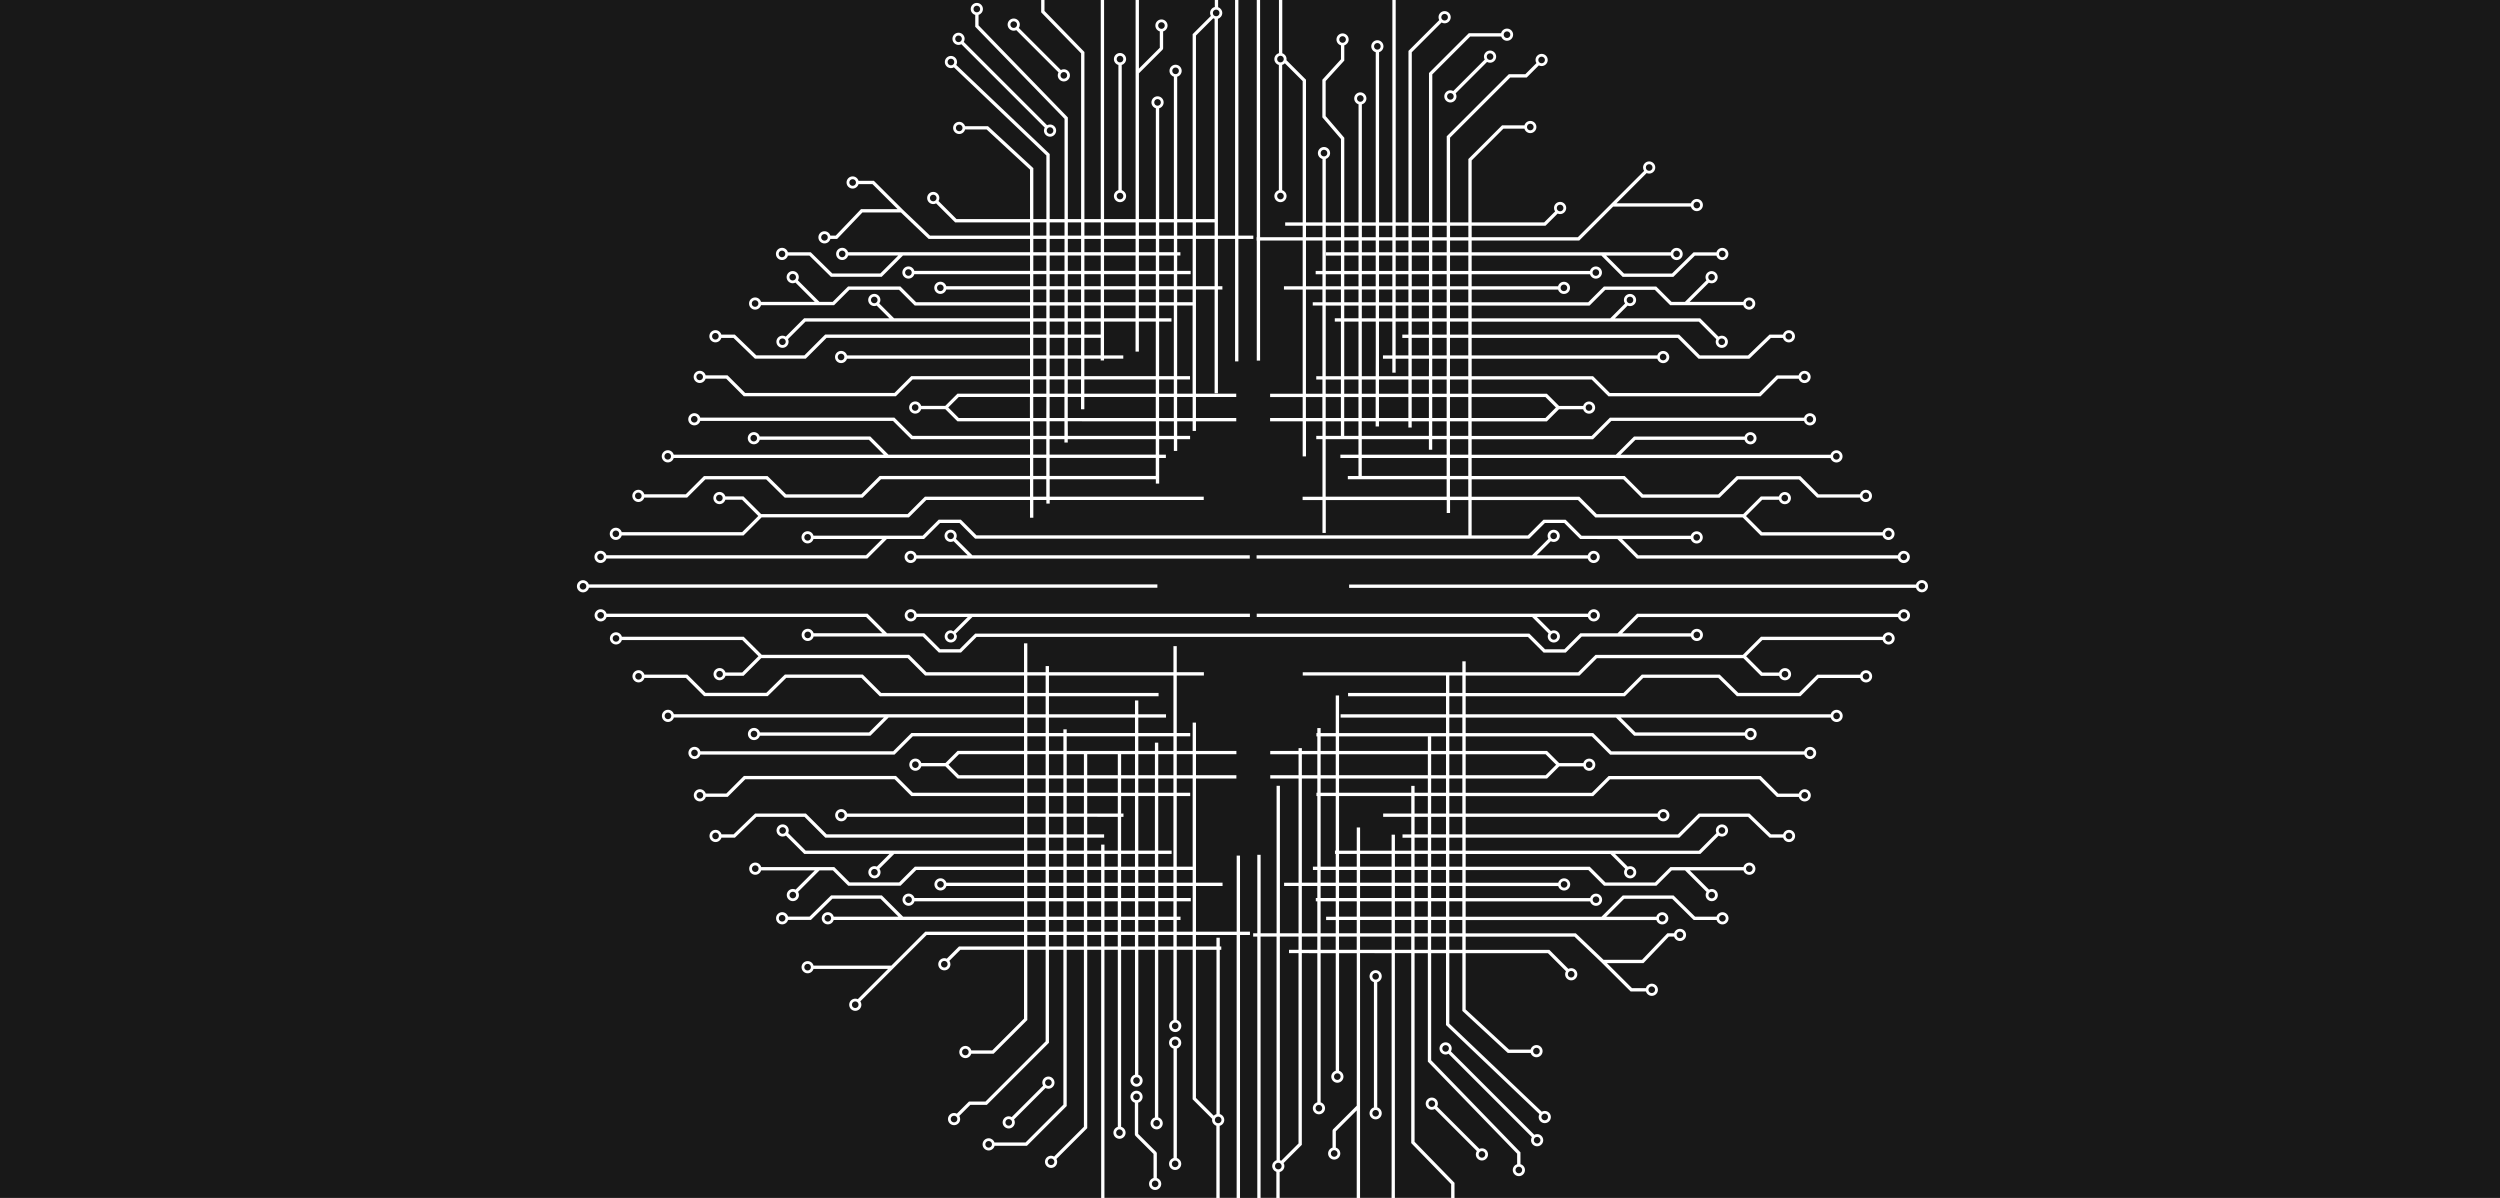 <?xml version="1.0" encoding="UTF-8" standalone="no"?>
<!-- Created with Inkscape (http://www.inkscape.org/) -->

<svg
        width="1920"
        height="920"
        viewBox="0 0 1920 920"
        version="1.1"
        id="svg1"
        xmlns="http://www.w3.org/2000/svg"
        xmlns:svg="http://www.w3.org/2000/svg">
    <defs
            id="defs1"/>
    <g
            id="layer1"
            style="display:inline;mix-blend-mode:normal;fill:#003ec7;fill-opacity:1">
        <path
                id="rect573"
                style="display:inline;mix-blend-mode:normal;fill:#181818;fill-opacity:1;stroke:none;stroke-width:2.428;stroke-linejoin:miter;stroke-dasharray:none;stroke-opacity:1"
                d="M -0.307,-2.3250001e-4 V 920 h 845.999 v -3.419 -18.741 -29.389 -30.667 -30.241 -35.778 -37.056 -5.249 h -10.7 v 6.527 30.241 30.667 29.389 18.741 21.399 l -23.646,23.646 c 0.358,0.661 0.562,1.416 0.562,2.216 0,2.575 -2.11,4.685 -4.685,4.685 -2.575,0 -4.685,-2.11 -4.685,-4.685 0,-2.575 2.11,-4.685 4.685,-4.685 0.852,0 1.652,0.233 2.343,0.636 l 22.87,-22.87 v -20.341 -18.741 -29.389 -30.667 -30.241 -6.527 h -13.204 v 19.766 30.667 29.389 18.741 21.399 l -30.564,30.563 h -14.372 -10.442 c -0.504,2.042 -2.358,3.569 -4.549,3.569 -2.575,0 -4.685,-2.11 -4.685,-4.685 0,-2.575 2.11,-4.685 4.685,-4.685 2.073,0 3.845,1.369 4.457,3.246 h 10.533 13.314 l 29.066,-29.066 v -20.341 -18.741 -29.389 -30.667 -19.766 h -11.074 v 1.842 29.389 18.741 21.399 l -47.707,47.707 h -12.671 l -8.492,8.49 c 0.431,0.708 0.68,1.54 0.68,2.424 0,2.575 -2.11,4.685 -4.685,4.685 -2.575,0 -4.685,-2.11 -4.685,-4.685 0,-2.575 2.11,-4.685 4.685,-4.685 0.767,0 1.492,0.19 2.133,0.521 l 9.306,-9.306 h 12.671 l 46.21,-46.21 v -20.341 -18.741 -29.389 -1.842 h -14.056 v 13.768 18.741 21.399 l -25.878,25.878 h -17.19 c -0.565,1.953 -2.375,3.392 -4.502,3.392 -2.575,0 -4.685,-2.11 -4.685,-4.685 0,-2.575 2.11,-4.685 4.685,-4.685 2.137,0 3.953,1.455 4.509,3.422 h 16.125 l 24.381,-24.381 V 761.97 743.229 729.461 h -48.888 l -8.439,8.439 c 0.523,0.756 0.83,1.67 0.83,2.652 0,2.575 -2.11,4.685 -4.685,4.685 -2.575,0 -4.685,-2.11 -4.685,-4.685 0,-2.575 2.11,-4.685 4.685,-4.685 0.666,0 1.301,0.142 1.877,0.396 l 9.359,-9.357 h 49.946 v -8.806 h -74.79 l -25.269,25.271 0.01,0.007 -25.65,25.65 c 0.51,0.75 0.809,1.652 0.809,2.62 0,2.575 -2.11,4.685 -4.685,4.685 -2.575,0 -4.685,-2.11 -4.685,-4.685 0,-2.575 2.11,-4.685 4.685,-4.685 0.681,0 1.328,0.15 1.913,0.414 l 23.216,-23.216 h -27.156 -30.081 c -0.583,1.924 -2.379,3.336 -4.486,3.336 -2.575,0 -4.685,-2.11 -4.685,-4.685 0,-2.575 2.11,-4.685 4.685,-4.685 2.158,0 3.989,1.483 4.526,3.479 h 30.041 29.697 l 26.061,-26.061 h 75.848 v -1.704 -7.272 h -93.918 l -0.012,-0.012 h -45.325 -6.915 c -0.573,1.94 -2.375,3.369 -4.494,3.369 -2.575,10e-6 -4.685,-2.11 -4.685,-4.685 0,-2.575 2.11,-4.685 4.685,-4.685 2.146,0 3.97,1.466 4.517,3.446 h 6.891 42.769 l -13.761,-13.761 h -36.891 l -16.54,16.277 h -17.566 c -0.56,1.961 -2.372,3.409 -4.505,3.409 -2.575,10e-6 -4.685,-2.11 -4.685,-4.685 0,-2.575 2.11,-4.685 4.685,-4.685 2.132,10e-6 3.945,1.447 4.505,3.406 h 16.52 l 16.54,-16.277 h 38.995 l 16.317,16.317 h 0.902 v 0.012 h 91.97 v -11.788 h -84.135 c -0.552,1.972 -2.371,3.432 -4.512,3.432 -2.575,10e-6 -4.685,-2.11 -4.685,-4.685 0,-2.575 2.11,-4.685 4.685,-4.685 2.123,0 3.93,1.435 4.499,3.382 h 84.148 v -6.495 -2.724 h -59.618 c -0.547,1.981 -2.37,3.449 -4.517,3.449 -2.575,0 -4.685,-2.11 -4.685,-4.685 0,-2.575 2.11,-4.685 4.685,-4.685 2.117,0 3.92,1.427 4.494,3.366 h 59.641 v -9.735 h -82.749 l -12.081,12.082 h -40.187 l -11.791,-11.791 h -10.229 l -16.503,16.503 c 0.441,0.714 0.695,1.554 0.695,2.449 0,2.575 -2.11,4.685 -4.685,4.685 -2.575,0 -4.685,-2.11 -4.685,-4.685 0,-2.575 2.11,-4.685 4.685,-4.685 0.756,0 1.472,0.183 2.106,0.506 l 14.773,-14.773 h -41.237 c -0.569,1.947 -2.376,3.382 -4.499,3.382 -2.575,0 -4.685,-2.11 -4.685,-4.685 0,-2.575 2.11,-4.685 4.685,-4.685 2.141,0 3.96,1.46 4.512,3.432 h 56.124 l 11.791,11.791 h 38.069 l 12.082,-12.082 h 83.807 v -9.775 h -99.68 l -11.367,11.367 c 0.539,0.763 0.857,1.692 0.857,2.69 0,2.575 -2.11,4.685 -4.685,4.685 -2.575,0 -4.685,-2.11 -4.685,-4.685 0,-2.575 2.11,-4.685 4.685,-4.685 0.649,0 1.27,0.134 1.833,0.376 l 9.756,-9.756 h -65.486 l -14.074,-14.074 c -0.731,0.472 -1.599,0.747 -2.527,0.747 -2.575,0 -4.685,-2.11 -4.685,-4.685 0,-2.575 2.11,-4.685 4.685,-4.685 2.575,0 4.685,2.11 4.685,4.685 0,0.722 -0.167,1.407 -0.463,2.02 l 13.437,13.437 h 67.513 v 0.009 h 100.2 v -0.341 -9.603 H 633.843 l -15.982,-15.982 h -36.902 l -16.528,15.962 h -10.364 c -0.567,1.95 -2.375,3.387 -4.5,3.387 -2.575,0 -4.685,-2.11 -4.685,-4.685 0,-2.575 2.11,-4.685 4.685,-4.685 2.139,0 3.957,1.458 4.511,3.427 h 9.322 l 16.526,-15.962 h 38.994 l 15.982,15.982 h 151.536 v -13.439 h -135.838 c -0.551,1.974 -2.371,3.436 -4.514,3.436 -2.575,-10e-6 -4.685,-2.11 -4.685,-4.685 0,-2.575 2.11,-4.685 4.685,-4.685 2.122,-1e-5 3.928,1.434 4.497,3.379 h 135.855 v -7.625 -5.782 h -86.496 l -12.904,-12.904 h -114.632 l -13.548,13.548 h -16.812 c -0.539,1.992 -2.369,3.471 -4.524,3.471 -2.575,0 -4.685,-2.11 -4.685,-4.685 0,-2.575 2.11,-4.685 4.685,-4.685 2.11,0 3.906,1.416 4.487,3.344 h 15.789 l 13.55,-13.548 h 116.749 l 12.906,12.904 h 85.436 v -10.916 h -51.028 l -9.341,-9.342 h -12.169 -6.374 c -0.561,1.959 -2.374,3.406 -4.505,3.406 -2.575,0 -4.685,-2.11 -4.685,-4.685 0,-2.575 2.11,-4.685 4.685,-4.685 2.133,0 3.945,1.449 4.505,3.409 h 6.374 12.212 l 9.312,-9.312 h 51.013 v -11.181 h -85.411 l -12.558,12.56 -1.492,1.492 h -41.202 -107.911 c -0.568,1.948 -2.375,3.384 -4.499,3.384 -2.575,0 -4.685,-2.11 -4.685,-4.685 0,-2.575 2.11,-4.685 4.685,-4.685 2.141,0 3.959,1.459 4.512,3.431 h 107.897 40.142 l 0.745,-0.744 13.307,-13.309 h 86.469 v -11.859 h -104.004 l -13.939,13.939 h -84.926 c -0.57,1.945 -2.376,3.377 -4.497,3.377 -2.575,0 -4.685,-2.11 -4.685,-4.685 0,-2.575 2.11,-4.685 4.685,-4.685 2.143,0 3.963,1.462 4.514,3.437 h 83.851 l 11.389,-11.389 h -36.19 -125.121 c -0.563,1.956 -2.374,3.399 -4.504,3.399 -2.575,0 -4.685,-2.11 -4.685,-4.685 0,-2.575 2.11,-4.685 4.685,-4.685 2.135,0 3.949,1.452 4.507,3.416 h 125.117 39.154 v 0.005 h 104.649 v -13.814 h -110.784 l -14.134,-14.134 h -57.665 l -14.282,14.054 h -10.713 -38.1 l -13.961,-13.961 h -23.458 -8.43 c -0.557,1.965 -2.373,3.417 -4.509,3.417 -2.575,-1e-5 -4.685,-2.11 -4.685,-4.685 0,-2.575 2.11,-4.685 4.685,-4.685 2.129,-10e-6 3.938,1.443 4.502,3.397 h 8.437 24.516 l 13.961,13.961 h 37.042 9.667 l 14.282,-14.054 h 59.769 l 14.134,14.134 h 109.725 v -10.849 -2.511 h -75.986 l -13.348,-13.348 h -34.368 -78.111 l -13.573,13.573 h -13.884 c -0.557,1.965 -2.373,3.417 -4.509,3.417 -2.575,0 -4.685,-2.11 -4.685,-4.685 0,-2.575 2.11,-4.685 4.685,-4.685 2.129,0 3.939,1.442 4.502,3.397 h 12.833 l 12.483,-12.483 -12.43,-12.432 h -92.456 c -0.56,1.96 -2.373,3.409 -4.505,3.409 -2.575,0 -4.685,-2.11 -4.685,-4.685 0,-2.575 2.11,-4.685 4.685,-4.685 2.132,0 3.945,1.446 4.505,3.406 h 93.514 l 13.898,13.897 h 77.733 35.427 l 13.348,13.348 h 74.928 V 494.062 h 2.556 v 22.193 h 14.056 v -4.73 h 2.556 v 4.73 h 95.59 v -20.042 h 2.556 v 20.042 h 20.835 v 2.556 h -20.835 v 4.662 28.537 10.946 h 10.352 v 2.556 h -10.352 v 11.181 h 12.219 v -21.722 h 2.556 v 21.722 h 31.034 v 2.556 h -31.034 v 2.982 13.117 h 31.019 v 2.556 h -31.019 v 12.864 30.241 36.888 h 20.388 v 2.556 h -20.388 v 33.39 1.704 h 31.244 V 712.875 684.338 657.079 h 2.556 v 27.259 28.537 2.669 h 7.637 v 2.556 h -7.637 v 25.016 37.056 35.778 30.241 30.667 29.389 13.754 h 13.277 v -14.332 -29.389 -30.667 -30.241 -35.778 -37.056 -23.21 h -3.176 v -2.556 h 3.176 v -4.476 -28.537 -27.259 h 2.556 v 27.259 28.537 4.476 h 12.26 V 689.556 659.315 630.778 603.519 h 2.556 v 27.259 28.537 30.241 27.218 h 14.312 v -19.118 -17.18 h -11.101 v -2.556 h 11.101 v -17.32 -30.241 -28.537 -3.895 H 975.552 V 595.371 h 21.732 v -16.099 h -21.747 v -2.556 h 21.747 v -2.155 h 2.556 v 2.155 h 11.863 v -11.181 h -0.709 v -2.556 h 0.709 v -3.808 h 2.555 v 3.808 h 11.59 v -1.621 -27.259 h 2.555 v 27.259 1.621 h 82.122 v -11.859 h -80.939 v -2.556 h 80.939 v -2.541 -11.274 h -75.218 v -2.556 h 75.218 v -13.362 h -110.016 v -2.556 h 122.58 v -8.374 h 2.556 v 8.374 l 86.371,0 13.348,-13.348 h 35.427 77.733 l 13.897,-13.897 h 93.514 c 0.561,-1.959 2.374,-3.406 4.506,-3.406 2.575,0 4.685,2.11 4.685,4.685 0,2.575 -2.11,4.685 -4.685,4.685 -2.133,0 -3.946,-1.448 -4.506,-3.409 h -92.456 l -12.43,12.432 12.483,12.483 h 12.833 c 0.564,-1.954 2.374,-3.397 4.502,-3.397 2.575,0 4.685,2.11 4.685,4.685 0,2.575 -2.11,4.685 -4.685,4.685 -2.136,0 -3.952,-1.452 -4.509,-3.417 h -13.884 l -13.573,-13.573 h -78.111 -34.369 l -13.348,13.348 -87.43,0 v 13.362 l 121.169,0 14.134,-14.134 h 59.769 L 1335,532.116 h 9.666 37.042 l 13.961,-13.961 h 24.516 8.437 c 0.564,-1.955 2.373,-3.397 4.502,-3.397 2.575,0 4.685,2.11 4.685,4.685 0,2.575 -2.11,4.685 -4.685,4.685 -2.136,0 -3.951,-1.453 -4.509,-3.417 h -8.43 -23.457 l -13.961,13.961 h -38.1 -10.713 l -14.282,-14.054 h -57.665 l -14.134,14.134 h -122.227 v 0.413 13.402 h 116.093 v -0.005 h 39.154 125.116 c 0.557,-1.965 2.373,-3.416 4.509,-3.416 2.575,0 4.685,2.11 4.685,4.685 0,2.575 -2.11,4.685 -4.685,4.685 -2.129,1e-5 -3.939,-1.444 -4.502,-3.399 h -125.122 -36.19 l 11.389,11.389 h 83.851 c 0.55,-1.975 2.37,-3.437 4.514,-3.437 2.575,0 4.685,2.11 4.685,4.685 0,2.575 -2.11,4.685 -4.685,4.685 -2.121,0 -3.927,-1.433 -4.497,-3.377 h -84.926 l -13.939,-13.939 h -115.447 v 11.859 l 97.913,0 13.307,13.309 0.745,0.744 h 40.142 107.897 c 0.552,-1.972 2.371,-3.431 4.512,-3.431 2.575,0 4.685,2.11 4.685,4.685 0,2.575 -2.11,4.685 -4.685,4.685 -2.124,0 -3.931,-1.437 -4.499,-3.384 h -107.911 -41.202 l -1.492,-1.492 -12.558,-12.56 h -96.855 v 11.181 h 62.456 l 9.312,9.312 h 12.212 6.374 c 0.56,-1.961 2.372,-3.409 4.505,-3.409 2.575,0 4.685,2.11 4.685,4.685 0,2.575 -2.11,4.685 -4.685,4.685 -2.131,0 -3.944,-1.447 -4.505,-3.406 h -6.374 -12.169 l -9.34,9.342 h -62.471 v 10.916 l 96.88,0 12.906,-12.904 h 116.749 l 13.55,13.548 h 15.789 c 0.581,-1.928 2.378,-3.344 4.487,-3.344 2.575,0 4.685,2.11 4.685,4.685 0,2.575 -2.11,4.685 -4.685,4.685 -2.155,0 -3.985,-1.479 -4.524,-3.471 h -16.812 l -13.548,-13.548 h -114.632 l -12.904,12.904 h -97.94 v 13.407 h 147.299 c 0.57,-1.946 2.375,-3.379 4.497,-3.379 2.575,0 4.685,2.11 4.685,4.685 0,2.575 -2.11,4.685 -4.685,4.685 -2.142,0 -3.962,-1.462 -4.514,-3.436 H 1125.646 v 3.637 9.801 h 162.98 l 15.982,-15.982 h 38.994 l 16.526,15.962 h 9.32 c 0.553,-1.971 2.372,-3.427 4.512,-3.427 2.575,0 4.685,2.11 4.685,4.685 0,2.575 -2.11,4.685 -4.685,4.685 -2.125,0 -3.932,-1.438 -4.499,-3.387 h -10.365 L 1342.569,627.372 h -36.902 l -15.982,15.982 H 1125.646 v 9.943 l 111.644,0 v -0.007 h 67.513 l 13.437,-13.437 c -0.296,-0.613 -0.463,-1.299 -0.463,-2.021 0,-2.575 2.11,-4.685 4.685,-4.685 2.575,0 4.685,2.11 4.685,4.685 0,2.575 -2.11,4.685 -4.685,4.685 -0.929,0 -1.797,-0.274 -2.527,-0.745 l -14.074,14.074 h -65.484 l 9.756,9.756 c 0.564,-0.242 1.183,-0.378 1.832,-0.378 2.575,0 4.685,2.11 4.685,4.685 0,2.575 -2.11,4.685 -4.685,4.685 -2.575,0 -4.685,-2.11 -4.685,-4.685 0,-0.999 0.318,-1.927 0.857,-2.69 l -11.367,-11.367 h -111.123 v 9.776 l 95.251,0 12.082,12.082 h 38.069 l 11.791,-11.791 h 56.124 c 0.552,-1.973 2.37,-3.432 4.512,-3.432 2.575,0 4.685,2.11 4.685,4.685 0,2.575 -2.11,4.685 -4.685,4.685 -2.123,10e-6 -3.93,-1.436 -4.499,-3.382 h -41.237 l 14.773,14.773 c 0.634,-0.322 1.35,-0.506 2.106,-0.506 2.575,0 4.685,2.11 4.685,4.685 0,2.575 -2.11,4.685 -4.685,4.685 -2.575,0 -4.685,-2.11 -4.685,-4.685 0,-0.895 0.254,-1.735 0.696,-2.449 l -16.503,-16.503 h -10.229 l -11.791,11.791 h -40.187 l -12.081,-12.082 -94.193,0 v 9.735 h 71.085 c 0.574,-1.939 2.376,-3.366 4.494,-3.366 2.575,0 4.685,2.11 4.685,4.685 0,2.575 -2.11,4.685 -4.685,4.685 -2.147,0 -3.97,-1.468 -4.517,-3.449 h -71.061 v 9.219 l 95.592,0 c 0.568,-1.948 2.375,-3.382 4.499,-3.382 2.575,0 4.685,2.11 4.685,4.685 0,2.575 -2.11,4.685 -4.685,4.685 -2.141,0 -3.96,-1.46 -4.512,-3.432 l -95.579,0 v 4.767 7.021 l 104.303,0 16.328,-16.328 h 38.996 l 16.54,16.277 h 16.52 c 0.561,-1.959 2.373,-3.406 4.506,-3.406 2.575,0 4.685,2.11 4.685,4.685 0,2.575 -2.11,4.685 -4.685,4.685 -2.133,0 -3.945,-1.449 -4.506,-3.409 h -17.566 l -16.54,-16.277 h -36.891 l -13.774,13.775 h 31.642 6.891 c 0.547,-1.98 2.37,-3.446 4.517,-3.446 2.575,0 4.685,2.11 4.685,4.685 0,2.575 -2.11,4.685 -4.685,4.685 -2.118,0 -3.921,-1.429 -4.494,-3.369 h -6.915 -47.284 v -0.002 h -92.273 v 10.181 l 84.563,0 21.313,20.338 h 29.559 l 19.45,-20.351 h 5.174 c 0.551,-1.975 2.371,-3.437 4.514,-3.437 2.575,0 4.685,2.11 4.685,4.685 0,2.575 -2.11,4.685 -4.685,4.685 -2.121,0 -3.927,-1.433 -4.497,-3.377 h -4.099 l -19.448,20.351 h -28.079 l 19.275,19.21 h 10.71 c 0.554,-1.97 2.371,-3.427 4.511,-3.427 2.575,0 4.685,2.11 4.685,4.685 0,2.575 -2.11,4.685 -4.685,4.685 -2.125,0 -3.932,-1.438 -4.499,-3.387 h -11.778 l -22.323,-22.246 v -0.003 l -20.807,-19.854 -83.54,0 v 8.354 1.807 l 64.25,0 14.601,14.6 c 0.657,-0.352 1.404,-0.554 2.198,-0.554 2.575,0 4.685,2.11 4.685,4.685 0,2.575 -2.11,4.685 -4.685,4.685 -2.575,0 -4.685,-2.11 -4.685,-4.685 0,-0.859 0.237,-1.665 0.646,-2.359 l -13.818,-13.816 h -63.191 v 25.026 18.182 l 33.297,30.8 h 16.556 c 0.537,-1.995 2.368,-3.477 4.525,-3.477 2.575,0 4.685,2.11 4.685,4.685 0,2.575 -2.11,4.685 -4.685,4.685 -2.107,0 -3.902,-1.413 -4.486,-3.338 h -17.598 l -34.851,-32.237 v -19.3 -25.026 h -10.009 v 6.499 29.389 18.193 l 71.003,67.661 c 0.677,-0.382 1.458,-0.602 2.286,-0.602 2.575,0 4.685,2.11 4.685,4.685 0,2.575 -2.11,4.685 -4.685,4.685 -2.575,0 -4.685,-2.11 -4.685,-4.685 0,-0.823 0.215,-1.599 0.592,-2.273 l -71.752,-68.376 v -19.288 -29.389 -6.499 h -11.385 v 22.684 30.667 28.871 l 68.574,70.704 v 9.094 c 1.987,0.542 3.461,2.368 3.461,4.52 0,2.575 -2.11,4.685 -4.685,4.685 -2.575,0 -4.685,-2.11 -4.685,-4.685 0,-2.113 1.422,-3.911 3.354,-4.489 v -8.091 l -68.574,-70.704 v -29.906 -30.667 -22.684 h -10.179 v 30.351 30.241 30.667 53.573 l 30.667,31.519 v 11.605 h 803.238 V -2.325e-4 h -848.408 v 18.315 18.741 29.389 30.667 30.241 35.778 7.698 h 9.796 v -1.309 -30.241 -30.667 -29.389 -18.741 -21.399 l 23.646,-23.646 c -0.358,-0.661 -0.562,-1.416 -0.562,-2.216 0,-2.575 2.11,-4.685 4.685,-4.685 2.575,0 4.685,2.11 4.685,4.685 0,2.575 -2.11,4.685 -4.685,4.685 -0.852,0 -1.653,-0.231 -2.344,-0.634 l -22.868,22.869 v 20.341 18.741 29.389 30.667 30.241 1.309 h 13.204 V 156.28 125.613 96.224 77.483 56.084 l 30.564,-30.564 h 14.372 10.442 c 0.505,-2.041 2.358,-3.569 4.549,-3.569 2.575,0 4.685,2.11 4.685,4.685 0,2.575 -2.11,4.685 -4.685,4.685 -2.074,0 -3.846,-1.368 -4.457,-3.246 h -10.533 -13.313 l -29.066,29.066 v 20.341 18.741 29.389 30.667 14.548 h 11.074 v -26.013 -18.741 -21.399 l 47.707,-47.707 h 12.671 l 8.492,-8.49 c -0.431,-0.708 -0.68,-1.539 -0.68,-2.424 0,-2.575 2.11,-4.685 4.685,-4.685 2.575,0 4.685,2.11 4.685,4.685 0,2.575 -2.11,4.685 -4.685,4.685 -0.767,0 -1.493,-0.188 -2.135,-0.519 l -9.304,9.304 h -12.671 l -46.21,46.21 v 20.341 18.741 26.013 h 14.056 v -8.55 -18.741 -21.399 l 25.878,-25.878 h 17.192 c 0.566,-1.952 2.373,-3.392 4.501,-3.392 2.575,0 4.685,2.11 4.685,4.685 0,2.575 -2.11,4.685 -4.685,4.685 -2.138,0 -3.955,-1.455 -4.511,-3.422 h -16.124 l -24.381,24.381 v 20.341 18.741 8.55 l 55.618,0 8.439,-8.439 c -0.523,-0.756 -0.83,-1.67 -0.83,-2.652 0,-2.575 2.11,-4.685 4.685,-4.685 2.575,0 4.685,2.11 4.685,4.685 0,2.575 -2.11,4.685 -4.685,4.685 -0.666,0 -1.301,-0.142 -1.877,-0.396 l -9.359,9.357 -56.676,0 v 8.806 l 81.52,0 25.269,-25.271 -0.01,-0.007 25.65,-25.65 c -0.51,-0.749 -0.809,-1.652 -0.809,-2.62 0,-2.575 2.11,-4.685 4.685,-4.685 2.575,0 4.685,2.11 4.685,4.685 0,2.575 -2.11,4.685 -4.685,4.685 -0.68,0 -1.328,-0.15 -1.913,-0.414 l -23.216,23.216 h 27.156 30.081 c 0.583,-1.924 2.379,-3.336 4.485,-3.336 2.575,0 4.685,2.11 4.685,4.685 0,2.575 -2.11,4.685 -4.685,4.685 -2.158,0 -3.989,-1.483 -4.525,-3.479 h -30.041 -29.697 l -26.059,26.061 -82.578,0 v 6.921 2.055 l 100.648,0 0.012,0.012 h 45.325 6.915 c 0.573,-1.94 2.375,-3.369 4.494,-3.369 2.575,0 4.685,2.11 4.685,4.685 0,2.575 -2.11,4.685 -4.685,4.685 -2.146,0 -3.97,-1.466 -4.517,-3.446 h -6.891 -42.769 l 13.761,13.761 h 36.891 l 16.54,-16.277 h 17.566 c 0.56,-1.961 2.373,-3.409 4.505,-3.409 2.575,0 4.685,2.11 4.685,4.685 0,2.575 -2.11,4.685 -4.685,4.685 -2.132,0 -3.945,-1.447 -4.505,-3.406 h -16.52 l -16.54,16.277 h -38.995 l -16.317,-16.317 h -0.902 v -0.012 l -98.7,0 v 11.788 l 90.865,0 c 0.552,-1.972 2.371,-3.432 4.512,-3.432 2.575,0 4.685,2.11 4.685,4.685 0,2.575 -2.11,4.685 -4.685,4.685 -2.123,0 -3.93,-1.435 -4.499,-3.382 l -90.879,0 v 9.219 l 66.348,0 c 0.547,-1.981 2.37,-3.449 4.517,-3.449 2.575,0 4.685,2.11 4.685,4.685 0,2.575 -2.11,4.685 -4.685,4.685 -2.117,0 -3.92,-1.427 -4.494,-3.366 l -66.371,0 v 9.735 l 89.479,0 12.081,-12.082 h 40.187 l 11.791,11.791 h 10.229 l 16.503,-16.503 c -0.441,-0.714 -0.695,-1.554 -0.695,-2.449 0,-2.575 2.11,-4.685 4.685,-4.685 2.575,0 4.685,2.11 4.685,4.685 0,2.575 -2.11,4.685 -4.685,4.685 -0.756,0 -1.472,-0.183 -2.106,-0.506 l -14.773,14.773 h 41.237 c 0.569,-1.947 2.375,-3.382 4.499,-3.382 2.575,0 4.685,2.11 4.685,4.685 0,2.575 -2.11,4.685 -4.685,4.685 -2.141,0 -3.96,-1.46 -4.512,-3.432 h -56.124 l -11.791,-11.791 h -38.069 l -12.082,12.082 -90.537,0 v 9.775 l 106.41,0 11.367,-11.367 c -0.539,-0.763 -0.857,-1.692 -0.857,-2.69 0,-2.575 2.11,-4.685 4.685,-4.685 2.575,0 4.685,2.11 4.685,4.685 0,2.575 -2.11,4.685 -4.685,4.685 -0.649,0 -1.27,-0.134 -1.833,-0.376 l -9.756,9.756 h 65.486 l 14.074,14.074 c 0.73,-0.472 1.599,-0.747 2.527,-0.747 2.575,0 4.685,2.11 4.685,4.685 0,2.575 -2.11,4.685 -4.685,4.685 -2.575,0 -4.685,-2.11 -4.685,-4.685 0,-0.722 0.167,-1.407 0.462,-2.02 l -13.437,-13.437 h -67.513 v -0.009 l -106.93,0 v 5.559 4.386 l 159.325,0 15.982,15.982 h 36.903 l 16.528,-15.962 h 10.364 c 0.567,-1.95 2.375,-3.387 4.5,-3.387 2.575,0 4.685,2.11 4.685,4.685 0,2.575 -2.11,4.685 -4.685,4.685 -2.139,0 -3.957,-1.458 -4.511,-3.427 h -9.322 l -16.526,15.962 h -38.994 l -15.982,-15.982 -158.265,0 v 13.438 l 142.569,0 c 0.551,-1.974 2.371,-3.436 4.514,-3.436 2.575,1e-5 4.685,2.11 4.685,4.685 0,2.575 -2.11,4.685 -4.685,4.685 -2.122,2e-5 -3.927,-1.434 -4.497,-3.379 l -142.585,0 v 12.843 0.564 l 93.226,0 12.904,12.904 h 114.632 l 13.548,-13.548 h 16.812 c 0.539,-1.992 2.369,-3.471 4.524,-3.471 2.575,0 4.685,2.11 4.685,4.685 0,2.575 -2.11,4.685 -4.685,4.685 -2.11,0 -3.906,-1.416 -4.487,-3.344 h -15.789 l -13.55,13.548 h -116.749 l -12.906,-12.904 -92.166,0 v 10.916 l 57.758,0 9.34,9.342 h 12.169 6.374 c 0.561,-1.959 2.374,-3.406 4.506,-3.406 2.575,0 4.685,2.11 4.685,4.685 0,2.575 -2.11,4.685 -4.685,4.685 -2.133,0 -3.946,-1.448 -4.506,-3.409 h -6.374 -12.212 l -9.312,9.312 -57.743,0 v 1.81 9.37 l 92.141,0 12.558,-12.56 1.492,-1.492 h 41.202 107.911 c 0.568,-1.948 2.375,-3.384 4.499,-3.384 2.575,0 4.685,2.11 4.685,4.685 0,2.575 -2.11,4.685 -4.685,4.685 -2.141,0 -3.959,-1.459 -4.512,-3.431 h -107.897 -40.142 l -0.745,0.744 -13.307,13.309 -93.2,0 v 11.859 l 110.734,0 13.939,-13.939 h 84.926 c 0.57,-1.945 2.376,-3.377 4.497,-3.377 2.575,0 4.685,2.11 4.685,4.685 0,2.575 -2.11,4.685 -4.685,4.685 -2.143,0 -3.963,-1.462 -4.514,-3.437 h -83.851 l -11.389,11.389 h 36.19 125.121 c 0.563,-1.956 2.374,-3.399 4.504,-3.399 2.575,0 4.685,2.11 4.685,4.685 0,2.575 -2.11,4.685 -4.685,4.685 -2.135,0 -3.949,-1.452 -4.507,-3.416 h -125.117 -39.154 v -0.005 l -111.38,0 v 3.9 9.914 l 117.514,0 14.134,14.134 h 57.665 l 14.282,-14.054 h 10.713 38.1 l 13.961,13.961 h 23.458 8.43 c 0.557,-1.965 2.373,-3.417 4.509,-3.417 2.575,0 4.685,2.11 4.685,4.685 0,2.575 -2.11,4.685 -4.685,4.685 -2.129,-10e-6 -3.938,-1.443 -4.502,-3.397 h -8.437 -24.516 l -13.961,-13.961 h -37.042 -9.666 l -14.282,14.054 h -59.77 l -14.134,-14.134 -116.456,0 v 13.36 l 82.716,0 13.348,13.348 h 34.368 78.111 l 13.573,-13.573 h 13.886 c 0.557,-1.964 2.372,-3.417 4.507,-3.417 2.575,0 4.685,2.11 4.685,4.685 0,2.575 -2.11,4.685 -4.685,4.685 -2.129,-2e-5 -3.938,-1.442 -4.502,-3.397 h -12.833 l -12.483,12.483 12.43,12.432 h 92.456 c 0.56,-1.96 2.373,-3.409 4.505,-3.409 2.575,0 4.685,2.11 4.685,4.685 0,2.575 -2.11,4.685 -4.685,4.685 -2.132,0 -3.943,-1.446 -4.504,-3.406 h -93.516 l -13.898,-13.897 h -77.733 -35.426 l -13.349,-13.348 -81.658,0 v 0.151 26.965 l 43.12,0 12.014,-12.014 h 17.02 l 12.272,12.272 h 28.537 l 0.014,0.013 h 55.332 c 0.557,-1.965 2.373,-3.417 4.509,-3.417 2.575,0 4.685,2.11 4.685,4.685 0,2.575 -2.11,4.685 -4.685,4.685 -2.129,0 -3.938,-1.443 -4.502,-3.397 h -52.783 l 12.452,12.452 h 199.358 c 0.563,-1.956 2.374,-3.401 4.504,-3.401 2.575,0 4.685,2.11 4.685,4.685 0,2.575 -2.11,4.685 -4.685,4.685 -2.135,0 -3.949,-1.451 -4.507,-3.414 h -200.413 l -15.021,-15.021 H 1213.62 l -12.272,-12.272 h -14.904 l -12.014,12.014 -212.566,0 v -0.025 H 748.881 l -12.014,-12.014 h -14.904 l -12.272,12.272 h -28.537 l -15.021,15.021 h -200.413 c -0.558,1.964 -2.372,3.414 -4.507,3.414 -2.575,0 -4.685,-2.11 -4.685,-4.685 0,-2.575 2.11,-4.685 4.685,-4.685 2.13,0 3.941,1.445 4.504,3.401 h 199.358 l 12.452,-12.452 h -52.783 c -0.564,1.955 -2.373,3.397 -4.502,3.397 -2.575,0 -4.685,-2.11 -4.685,-4.685 0,-2.575 2.11,-4.685 4.685,-4.685 2.136,0 3.951,1.453 4.509,3.417 h 55.332 l 0.013,-0.013 h 28.537 l 12.272,-12.272 h 17.02 l 12.014,12.014 h 213.076 v 0.025 h 164.68 v -26.965 -0.151 h -14.056 v 9.948 h -2.556 v -9.948 h -92.878 v 25.259 h -2.556 v -25.259 h -15.248 v -2.556 h 15.248 v -27.981 -16.164 h -4.765 v -2.556 h 4.765 v -11.181 h -12.645 v 26.94 h -2.555 v -26.94 h -25.022 v -2.556 H 1000.45 v -16.098 h -25.007 v -2.556 h 25.007 v -7.647 -30.241 -37.056 -5.05 H 986.075 V 219.839 H 1000.45 v -28.173 -6.921 h -32.7 v 6.183 30.241 28.537 27.259 h -2.556 v -27.259 -28.537 -30.241 -6.183 h -0.168 v -2.556 h 0.168 V 153.872 118.094 87.854 57.187 27.798 9.057 -2.325e-4 h -14.107 v 9.635 18.741 29.389 30.667 30.241 35.778 26.511 h 11.475 v 2.556 h -11.475 v 7.989 30.241 28.537 27.259 h -2.556 v -27.259 -28.537 -30.241 -7.989 h -13.164 v 32.435 3.863 h 3.436 v 2.556 h -3.436 v 23.822 28.537 27.259 h -2.556 V 274.729 246.192 222.37 h -14.312 v 22.537 30.241 27.214 h 30.935 v 2.556 h -30.935 v 16.099 h 30.95 v 2.556 h -30.95 v 7.372 h -2.556 v -7.372 h -11.862 v 11.181 h 9.911 v 2.556 h -9.911 v 9.026 h -2.556 v -9.026 h -11.287 v 6.838 5.021 h 5.161 v 2.556 h -5.161 v 19.682 h -2.556 v -3.313 h -81.52 v 13.362 h 118.313 v 2.556 H 806.165 v 2.73 h -2.556 v -2.73 h -10.009 v 13.591 h -2.556 v -13.591 h -79.643 l -13.348,13.348 h -35.427 -77.733 l -13.898,13.898 h -93.514 c -0.561,1.959 -2.374,3.406 -4.505,3.406 -2.575,0 -4.685,-2.11 -4.685,-4.685 0,-2.575 2.11,-4.685 4.685,-4.685 2.133,0 3.946,1.448 4.505,3.409 h 92.456 l 12.432,-12.432 -12.483,-12.483 h -12.834 c -0.564,1.955 -2.373,3.397 -4.502,3.397 -2.575,0 -4.685,-2.11 -4.685,-4.685 0,-2.575 2.11,-4.685 4.685,-4.685 2.136,0 3.952,1.452 4.509,3.417 h 13.886 l 13.573,13.573 h 78.109 34.369 l 13.348,-13.348 h 80.701 v -11.112 -2.249 H 676.604 l -14.134,14.134 h -59.769 l -14.282,-14.054 h -9.666 -37.042 l -13.961,13.961 h -24.516 -8.437 c -0.564,1.955 -2.373,3.397 -4.502,3.397 -2.575,0 -4.685,-2.11 -4.685,-4.685 0,-2.575 2.11,-4.685 4.685,-4.685 2.136,0 3.951,1.453 4.509,3.417 h 8.43 23.457 l 13.961,-13.961 h 38.1 10.713 l 14.282,14.054 h 57.665 l 14.134,-14.134 H 791.044 V 351.723 H 681.68 v 0.005 h -39.154 -125.116 c -0.557,1.965 -2.373,3.416 -4.509,3.416 -2.575,0 -4.685,-2.11 -4.685,-4.685 0,-2.575 2.11,-4.685 4.685,-4.685 2.129,0 3.939,1.444 4.502,3.399 h 125.122 36.19 l -11.389,-11.389 h -83.851 c -0.55,1.975 -2.37,3.437 -4.514,3.437 -2.575,0 -4.685,-2.11 -4.685,-4.685 0,-2.575 2.11,-4.685 4.685,-4.685 2.121,0 3.927,1.433 4.497,3.377 h 84.926 l 13.939,13.939 h 108.719 v -7.362 -4.497 h -91.184 l -13.307,-13.309 -0.745,-0.744 h -40.142 -107.897 c -0.552,1.972 -2.371,3.431 -4.512,3.431 -2.575,0 -4.685,-2.11 -4.685,-4.685 0,-2.575 2.11,-4.685 4.685,-4.685 2.124,0 3.93,1.437 4.499,3.384 h 107.911 41.202 l 1.492,1.492 12.558,12.56 h 90.126 v -11.181 h -55.728 l -9.312,-9.312 h -12.212 -6.374 c -0.56,1.961 -2.372,3.409 -4.505,3.409 -2.575,0 -4.685,-2.11 -4.685,-4.685 0,-2.575 2.11,-4.685 4.685,-4.685 2.131,0 3.944,1.447 4.505,3.406 h 6.374 12.169 l 9.34,-9.342 h 55.743 v -10.916 h -90.151 l -12.906,12.904 h -116.749 l -13.55,-13.548 h -15.789 c -0.581,1.928 -2.377,3.344 -4.487,3.344 -2.575,0 -4.685,-2.11 -4.685,-4.685 0,-2.575 2.11,-4.685 4.685,-4.685 2.155,0 3.985,1.479 4.524,3.471 h 16.812 l 13.548,13.548 h 114.632 l 12.904,-12.904 h 91.211 V 275.484 H 650.474 c -0.569,1.946 -2.375,3.379 -4.497,3.379 -2.575,0 -4.685,-2.11 -4.685,-4.685 0,-2.575 2.11,-4.685 4.685,-4.685 2.142,0 3.962,1.462 4.514,3.436 h 140.553 v -13.438 H 634.793 l -15.982,15.982 h -38.994 l -16.526,-15.962 h -9.32 c -0.553,1.971 -2.372,3.427 -4.512,3.427 -2.575,0 -4.685,-2.11 -4.685,-4.685 0,-2.575 2.11,-4.685 4.685,-4.685 2.125,0 3.932,1.438 4.499,3.387 h 10.365 l 16.528,15.962 h 36.903 l 15.982,-15.982 h 157.309 v -9.943 H 686.129 v 0.007 h -67.513 l -13.437,13.437 c 0.296,0.613 0.463,1.299 0.463,2.021 0,2.575 -2.11,4.685 -4.685,4.685 -2.575,0 -4.685,-2.11 -4.685,-4.685 0,-2.575 2.11,-4.685 4.685,-4.685 0.928,0 1.795,0.276 2.526,0.747 l 14.075,-14.076 h 65.484 l -9.756,-9.756 c -0.564,0.242 -1.183,0.378 -1.832,0.378 -2.575,0 -4.685,-2.11 -4.685,-4.685 0,-2.575 2.11,-4.685 4.685,-4.685 2.575,0 4.685,2.11 4.685,4.685 0,0.999 -0.318,1.927 -0.857,2.69 l 11.367,11.367 h 104.395 v -5.705 -4.071 h -88.522 l -12.082,-12.082 h -38.069 l -11.791,11.791 h -56.124 c -0.552,1.973 -2.37,3.432 -4.512,3.432 -2.575,0 -4.685,-2.11 -4.685,-4.685 0,-2.575 2.11,-4.685 4.685,-4.685 2.123,0 3.93,1.436 4.499,3.382 h 41.237 l -14.773,-14.773 c -0.634,0.322 -1.35,0.506 -2.106,0.506 -2.575,0 -4.685,-2.11 -4.685,-4.685 0,-2.575 2.11,-4.685 4.685,-4.685 2.575,0 4.685,2.11 4.685,4.685 0,0.895 -0.254,1.735 -0.695,2.449 l 16.503,16.503 h 10.229 l 11.791,-11.791 h 40.187 l 12.081,12.082 h 87.464 v -9.735 h -64.356 c -0.574,1.939 -2.376,3.366 -4.494,3.366 -2.575,0 -4.685,-2.11 -4.685,-4.685 0,-2.575 2.11,-4.685 4.685,-4.685 2.147,0 3.97,1.468 4.517,3.449 h 64.333 v -9.219 h -88.863 c -0.569,1.948 -2.375,3.382 -4.499,3.382 -2.575,0 -4.685,-2.11 -4.685,-4.685 0,-2.575 2.11,-4.685 4.685,-4.685 2.141,0 3.96,1.46 4.512,3.432 h 88.85 v -11.788 h -97.575 l -16.328,16.328 h -38.995 l -16.54,-16.277 h -16.52 c -0.561,1.959 -2.373,3.406 -4.505,3.406 -2.575,0 -4.685,-2.11 -4.685,-4.685 0,-2.575 2.11,-4.685 4.685,-4.685 2.133,0 3.945,1.449 4.505,3.409 h 17.566 l 16.54,16.277 h 36.891 l 13.774,-13.774 h -31.642 -6.891 c -0.547,1.98 -2.37,3.446 -4.517,3.446 -2.575,0 -4.685,-2.11 -4.685,-4.685 0,-2.575 2.11,-4.685 4.685,-4.685 2.118,0 3.921,1.429 4.494,3.369 h 6.915 47.284 v 0.002 h 85.544 v -10.181 h -77.834 l -21.313,-20.338 h -29.559 l -19.45,20.351 h -5.174 c -0.551,1.975 -2.371,3.437 -4.514,3.437 -2.575,0 -4.685,-2.11 -4.685,-4.685 0,-2.575 2.11,-4.685 4.685,-4.685 2.121,0 3.927,1.433 4.497,3.377 h 4.1 l 19.448,-20.351 h 28.079 l -19.275,-19.21 h -10.71 c -0.554,1.97 -2.371,3.427 -4.511,3.427 -2.575,0 -4.685,-2.11 -4.685,-4.685 0,-2.575 2.11,-4.685 4.685,-4.685 2.125,0 3.931,1.438 4.499,3.387 h 11.778 l 22.323,22.246 v 0.003 l 20.807,19.854 h 76.811 v -3.136 -7.024 h -57.521 l -14.601,-14.6 c -0.657,0.352 -1.405,0.554 -2.198,0.554 -2.575,0 -4.685,-2.11 -4.685,-4.685 0,-2.575 2.11,-4.685 4.685,-4.685 2.575,0 4.685,2.11 4.685,4.685 0,0.859 -0.237,1.665 -0.645,2.359 l 13.818,13.816 h 56.463 V 148.435 130.253 L 757.751,99.453 h -16.556 c -0.537,1.995 -2.368,3.477 -4.526,3.477 -2.575,0 -4.685,-2.11 -4.685,-4.685 0,-2.575 2.11,-4.685 4.685,-4.685 2.107,0 3.901,1.413 4.484,3.338 h 17.599 l 34.851,32.237 v 19.3 19.809 h 10.009 v -1.281 -29.389 -18.193 L 732.611,51.72 c -0.678,0.383 -1.458,0.602 -2.288,0.602 -2.575,0 -4.685,-2.11 -4.685,-4.685 0,-2.575 2.11,-4.685 4.685,-4.685 2.575,0 4.685,2.11 4.685,4.685 0,0.822 -0.217,1.597 -0.594,2.271 l 71.754,68.378 v 19.288 29.389 1.281 h 11.384 V 150.778 120.111 91.239 L 748.977,20.536 v -9.094 c -1.986,-0.543 -3.461,-2.369 -3.461,-4.52 0,-2.575 2.11,-4.685 4.685,-4.685 2.575,0 4.685,2.11 4.685,4.685 0,2.113 -1.421,3.913 -3.354,4.491 v 8.089 l 68.574,70.704 v 29.906 30.667 17.466 h 10.179 V 155.463 125.222 94.555 40.982 L 799.616,9.463 V -2.325e-4 Z m 802.478,10e-12 v 8.425 l 30.667,31.519 v 54.612 30.667 30.241 12.781 H 845.38 V 153.759 117.981 87.741 57.074 27.685 8.944 -2.325e-4 Z m 45.764,0 v 8.944 18.741 29.389 30.667 30.241 35.778 14.485 h 24.205 V 146.944 111.166 80.926 50.259 20.87 2.129 -2.325e-4 Z m 26.76,0 V 2.129 20.87 50.259 52.696 L 890.726,36.666 V 24.114 c -1.961,-0.56 -3.409,-2.373 -3.409,-4.505 0,-2.575 2.11,-4.685 4.685,-4.685 2.575,0 4.685,2.11 4.685,4.685 0,2.132 -1.447,3.945 -3.406,4.505 v 13.081 l -0.374,0.903 -18.212,18.212 v 24.616 30.241 35.778 21.3 h 12.989 V 151.628 122.239 103.498 83.137 c -1.946,-0.57 -3.379,-2.375 -3.379,-4.497 0,-2.575 2.11,-4.685 4.685,-4.685 2.575,0 4.685,2.11 4.685,4.685 0,2.142 -1.462,3.963 -3.436,4.514 v 20.345 18.741 29.389 16.616 h 11.287 V 157.223 126.556 97.167 78.427 58.889 c -1.94,-0.573 -3.367,-2.376 -3.367,-4.494 0,-2.575 2.11,-4.685 4.685,-4.685 2.575,0 4.685,2.11 4.685,4.685 0,2.147 -1.467,3.97 -3.447,4.517 V 78.427 97.167 126.556 157.223 168.244 H 915.946 V 141.833 111.166 81.778 63.037 42.166 26.244 l 13.999,-13.999 c -0.389,-0.682 -0.614,-1.468 -0.614,-2.304 0,-2.214 1.561,-4.083 3.635,-4.564 V 3.271 0.301 -2.325e-4 Z m 60.826,0 V 0.301 3.271 5.507 c 1.843,0.631 3.179,2.385 3.179,4.434 0,2.105 -1.411,3.899 -3.333,4.484 v 19.656 18.741 29.389 30.667 30.241 35.778 2.065 h 13.164 V 154.449 118.672 88.431 57.764 28.375 9.635 -2.325e-4 Z m 32.229,0 v 9.058 18.741 29.389 30.667 30.241 35.778 28.317 h 32.7 v -8.806 h -13.438 v -2.556 h 13.438 V 161.426 130.759 101.37 82.629 62.288 L 986.771,48.609 c -0.558,0.583 -1.262,1.024 -2.053,1.259 v 96.223 c 1.935,0.577 3.357,2.376 3.357,4.491 0,2.575 -2.11,4.685 -4.685,4.685 -2.575,0 -4.685,-2.11 -4.685,-4.685 0,-2.15 1.473,-3.975 3.457,-4.519 V 49.896 c -1.985,-0.544 -3.457,-2.369 -3.457,-4.519 0,-2.176 1.508,-4.02 3.529,-4.539 V 36.365 30.387 24.053 16.291 8.798 2.464 -2.325e-4 Z m 17.039,0 v 2.464 6.334 7.494 7.762 6.334 5.978 4.542 c 1.898,0.599 3.286,2.382 3.286,4.471 0,0.288 -0.027,0.569 -0.078,0.844 l 15.009,15.009 v 21.399 18.741 29.389 30.667 9.402 h 12.645 V 160.126 141.386 122.107 c -2.012,-0.525 -3.511,-2.366 -3.511,-4.535 0,-2.575 2.11,-4.685 4.685,-4.685 2.575,0 4.685,2.11 4.685,4.685 0,2.095 -1.397,3.882 -3.304,4.476 v 19.338 18.741 10.701 h 11.661 V 106.767 L 1015.562,90.105 V 61.255 l 14.305,-15.729 V 34.844 c -1.986,-0.543 -3.459,-2.369 -3.459,-4.52 0,-2.575 2.11,-4.685 4.685,-4.685 2.575,0 4.685,2.11 4.685,4.685 0,2.114 -1.422,3.913 -3.356,4.491 v 11.7 l -14.305,15.729 V 89.158 l 14.305,16.663 v 65.007 h 10.939 V 147.796 118.407 99.666 80.1 c -1.918,-0.587 -3.324,-2.38 -3.324,-4.482 0,-2.575 2.11,-4.685 4.685,-4.685 2.575,0 4.685,2.11 4.685,4.685 0,2.162 -1.489,3.996 -3.491,4.529 v 19.519 18.741 29.389 23.032 h 10.648 V 168.666 138.426 107.759 78.37 59.629 40.095 c -1.976,-0.55 -3.439,-2.37 -3.439,-4.514 0,-2.575 2.11,-4.685 4.685,-4.685 2.575,0 4.685,2.11 4.685,4.685 0,2.121 -1.432,3.926 -3.376,4.497 v 19.551 18.741 29.389 30.667 30.241 2.161 h 10.222 V 163.129 127.352 97.111 66.444 37.055 18.315 -2.325e-4 Z M 750.199,4.366 c -1.424,0 -2.556,1.132 -2.556,2.556 0,1.424 1.132,2.556 2.556,2.556 1.424,0 2.555,-1.132 2.555,-2.556 0,-1.424 -1.131,-2.556 -2.555,-2.556 z m 183.817,3.02 c -1.424,0 -2.556,1.132 -2.556,2.556 0,1.424 1.132,2.556 2.556,2.556 1.424,0 2.556,-1.132 2.556,-2.556 0,-1.424 -1.132,-2.556 -2.556,-2.556 z m 175.448,3.279 c -1.424,0 -2.556,1.132 -2.556,2.556 0,1.424 1.131,2.556 2.556,2.556 1.424,0 2.555,-1.132 2.555,-2.556 0,-1.424 -1.131,-2.556 -2.555,-2.556 z m -177.703,3.379 -13.26,13.26 v 14.862 20.87 18.741 29.389 30.667 26.411 h 14.312 V 143.118 112.877 82.21 52.821 34.08 14.468 c -0.37,-0.099 -0.723,-0.242 -1.052,-0.424 z m -153.225,0.171 c 2.575,0 4.685,2.11 4.685,4.685 0,0.95 -0.288,1.836 -0.78,2.577 l 32.307,32.307 c 0.676,-0.38 1.455,-0.597 2.281,-0.597 2.575,0 4.685,2.11 4.685,4.685 0,2.575 -2.11,4.685 -4.685,4.685 -2.575,0 -4.685,-2.11 -4.685,-4.685 0,-0.826 0.219,-1.603 0.599,-2.279 L 780.499,23.15 c -0.598,0.279 -1.263,0.436 -1.963,0.436 -2.575,0 -4.685,-2.11 -4.685,-4.685 0,-2.575 2.11,-4.685 4.685,-4.685 z m 0,2.13 c -1.424,0 -2.556,1.132 -2.556,2.556 0,1.424 1.131,2.556 2.556,2.556 1.424,0 2.556,-1.132 2.556,-2.556 0,-1.424 -1.132,-2.556 -2.556,-2.556 z m 113.466,0.709 c -1.424,0 -2.556,1.132 -2.556,2.556 0,1.424 1.132,2.556 2.556,2.556 1.424,0 2.556,-1.132 2.556,-2.556 0,-1.424 -1.132,-2.556 -2.556,-2.556 z m 265.379,7.028 c -1.424,0 -2.555,1.132 -2.555,2.556 0,1.424 1.131,2.556 2.555,2.556 1.424,0 2.556,-1.132 2.556,-2.556 0,-1.424 -1.132,-2.556 -2.556,-2.556 z m -421.231,1.048 c 2.575,0 4.685,2.11 4.685,4.685 0,0.867 -0.241,1.682 -0.657,2.381 l 30.364,30.364 33.632,33.632 c 0.671,-0.372 1.441,-0.586 2.258,-0.586 2.575,0 4.685,2.11 4.685,4.685 0,2.575 -2.11,4.685 -4.685,4.685 -2.575,0 -4.685,-2.11 -4.685,-4.685 0,-0.835 0.223,-1.621 0.611,-2.303 l -33.621,-33.622 -30.409,-30.409 c -0.652,0.345 -1.392,0.542 -2.176,0.542 -2.575,0 -4.685,-2.11 -4.685,-4.685 0,-2.575 2.11,-4.685 4.685,-4.685 z m 0,2.13 c -1.424,0 -2.556,1.132 -2.556,2.556 0,1.424 1.132,2.556 2.556,2.556 1.424,0 2.555,-1.132 2.555,-2.556 0,-1.424 -1.131,-2.556 -2.555,-2.556 z m 294.944,0.509 c -1.424,0 -2.555,1.132 -2.555,2.556 0,1.424 1.131,2.556 2.555,2.556 1.424,0 2.556,-1.132 2.556,-2.556 0,-1.424 -1.132,-2.556 -2.556,-2.556 z m 26.718,5.258 c -1.424,0 -2.555,1.132 -2.555,2.556 0,1.424 1.131,2.556 2.555,2.556 1.424,0 2.556,-1.132 2.556,-2.556 0,-1.424 -1.131,-2.556 -2.556,-2.556 z m 86.543,5.783 c 2.575,0 4.685,2.11 4.685,4.685 0,2.575 -2.11,4.685 -4.685,4.685 -0.835,0 -1.62,-0.222 -2.301,-0.609 l -24.108,24.108 c 0.402,0.69 0.632,1.49 0.632,2.341 0,2.575 -2.11,4.685 -4.685,4.685 -2.575,0 -4.685,-2.11 -4.685,-4.685 0,-2.575 2.11,-4.685 4.685,-4.685 0.801,0 1.558,0.205 2.219,0.564 l 24.145,-24.145 c -0.373,-0.671 -0.587,-1.442 -0.587,-2.259 0,-2.575 2.11,-4.685 4.685,-4.685 z m -284.191,1.883 c 2.575,0 4.685,2.11 4.685,4.685 0,2.114 -1.423,3.914 -3.357,4.491 v 96.223 c 1.935,0.577 3.357,2.376 3.357,4.491 0,2.575 -2.11,4.685 -4.685,4.685 -2.575,0 -4.685,-2.11 -4.685,-4.685 0,-2.15 1.472,-3.977 3.457,-4.52 V 49.898 c -1.985,-0.544 -3.457,-2.37 -3.457,-4.52 0,-2.575 2.11,-4.685 4.685,-4.685 z m 284.191,0.246 c -1.424,0 -2.555,1.132 -2.555,2.556 0,1.424 1.132,2.556 2.555,2.556 1.424,0 2.556,-1.132 2.556,-2.556 0,-1.424 -1.131,-2.556 -2.556,-2.556 z M 860.164,42.822 c -1.424,0 -2.556,1.132 -2.556,2.556 0,1.424 1.132,2.556 2.556,2.556 1.424,0 2.556,-1.132 2.556,-2.556 0,-1.424 -1.132,-2.556 -2.556,-2.556 z m 123.226,0 c -1.424,0 -2.556,1.132 -2.556,2.556 0,1.424 1.132,2.556 2.556,2.556 1.424,0 2.556,-1.132 2.556,-2.556 0,-1.424 -1.132,-2.556 -2.556,-2.556 z m 200.57,0.675 c -1.424,0 -2.556,1.132 -2.556,2.556 0,1.424 1.132,2.556 2.556,2.556 1.424,0 2.555,-1.132 2.555,-2.556 0,-1.424 -1.131,-2.556 -2.555,-2.556 z m -453.64,1.584 c -1.424,0 -2.556,1.132 -2.556,2.556 0,1.424 1.132,2.556 2.556,2.556 1.424,0 2.555,-1.132 2.555,-2.556 0,-1.424 -1.131,-2.556 -2.555,-2.556 z m 172.525,6.758 c -1.424,0 -2.556,1.132 -2.556,2.556 0,1.424 1.132,2.556 2.556,2.556 1.424,0 2.556,-1.132 2.556,-2.556 0,-1.424 -1.132,-2.556 -2.556,-2.556 z m -85.816,3.477 c -1.424,0 -2.556,1.132 -2.556,2.556 0,1.424 1.132,2.556 2.556,2.556 1.424,0 2.556,-1.132 2.556,-2.556 0,-1.424 -1.132,-2.556 -2.556,-2.556 z M 1113.893,71.464 c -1.424,0 -2.556,1.132 -2.556,2.556 0,1.424 1.131,2.556 2.556,2.556 1.424,0 2.555,-1.132 2.555,-2.556 0,-1.424 -1.132,-2.556 -2.555,-2.556 z m -69.17,1.599 c -1.424,0 -2.556,1.132 -2.556,2.556 0,1.424 1.132,2.556 2.556,2.556 1.424,0 2.555,-1.132 2.555,-2.556 0,-1.424 -1.132,-2.556 -2.555,-2.556 z m -155.733,3.021 c -1.424,0 -2.556,1.132 -2.556,2.556 0,1.424 1.132,2.556 2.556,2.556 1.424,0 2.556,-1.132 2.556,-2.556 0,-1.424 -1.132,-2.556 -2.556,-2.556 z m 286.276,18.912 c -1.424,0 -2.555,1.132 -2.555,2.556 0,1.424 1.131,2.556 2.555,2.556 1.424,0 2.556,-1.132 2.556,-2.556 0,-1.424 -1.132,-2.556 -2.556,-2.556 z m -438.601,0.694 c -1.424,0 -2.555,1.132 -2.555,2.556 0,1.424 1.131,2.556 2.555,2.556 1.424,0 2.556,-1.132 2.556,-2.556 0,-1.424 -1.132,-2.556 -2.556,-2.556 z m 69.765,2.045 c -1.424,0 -2.556,1.132 -2.556,2.556 0,1.424 1.132,2.556 2.556,2.556 1.424,0 2.556,-1.132 2.556,-2.556 0,-1.424 -1.132,-2.556 -2.556,-2.556 z M 1016.825,115.016 c -1.424,0 -2.556,1.132 -2.556,2.556 0,1.424 1.131,2.556 2.556,2.556 1.424,0 2.555,-1.132 2.555,-2.556 0,-1.424 -1.132,-2.556 -2.555,-2.556 z m 249.736,11.069 c -1.424,0 -2.556,1.132 -2.556,2.556 0,1.424 1.132,2.556 2.556,2.556 1.424,1e-5 2.556,-1.132 2.556,-2.556 0,-1.424 -1.132,-2.556 -2.556,-2.556 z m -611.731,11.513 c -1.424,0 -2.556,1.132 -2.556,2.556 0,1.424 1.132,2.556 2.556,2.556 1.424,0 2.555,-1.132 2.555,-2.556 0,-1.424 -1.131,-2.556 -2.555,-2.556 z m 205.334,10.427 c -1.424,0 -2.556,1.132 -2.556,2.556 0,1.424 1.132,2.556 2.556,2.556 1.424,0 2.556,-1.132 2.556,-2.556 0,-1.424 -1.132,-2.556 -2.556,-2.556 z m 123.226,0 c -1.424,0 -2.556,1.132 -2.556,2.556 0,1.424 1.132,2.556 2.556,2.556 1.424,0 2.556,-1.132 2.556,-2.556 0,-1.424 -1.132,-2.556 -2.556,-2.556 z m -266.666,1.487 c -1.424,0 -2.555,1.132 -2.555,2.556 0,1.424 1.132,2.556 2.555,2.556 1.424,2e-5 2.556,-1.132 2.556,-2.556 0,-1.424 -1.131,-2.556 -2.556,-2.556 z m 586.43,5.409 c -1.424,0 -2.556,1.132 -2.556,2.556 0,1.424 1.132,2.556 2.556,2.556 1.424,0 2.556,-1.132 2.556,-2.556 0,-1.424 -1.132,-2.556 -2.556,-2.556 z m -104.991,2.259 c -1.424,0 -2.556,1.132 -2.556,2.556 0,1.424 1.132,2.556 2.556,2.556 1.424,0 2.555,-1.132 2.555,-2.556 0,-1.424 -1.131,-2.556 -2.555,-2.556 z m -404.563,13.618 v 7.024 3.136 h 10.009 v -10.161 z m 12.565,0 v 10.161 h 11.384 v -10.161 z m 13.939,0 v 10.161 h 10.179 v -10.161 z m 12.735,0 v 10.161 h 12.542 v -10.161 z m 15.097,0 v 10.161 h 24.205 v -10.161 z m 26.76,0 v 10.161 h 12.989 v -10.161 z m 15.545,0 v 10.161 h 11.287 v -10.161 z m 13.843,0 v 10.161 h 11.863 v -8.886 -1.274 z m 14.418,0 v 1.274 8.886 h 14.312 v -2.065 -8.096 z m 84.505,2.584 v 8.806 h 12.645 v -8.806 z m 15.2,0 v 8.806 h 11.661 v -5.9 -2.907 z m 14.217,0 v 2.907 5.9 h 10.939 v -3.727 -5.08 z m 13.495,0 v 5.08 3.727 h 10.648 v -8.806 z m 13.204,0 v 8.806 h 10.222 v -8.806 z m 12.778,0 v 8.806 h 9.796 v -8.806 z m 12.352,0 v 8.806 h 13.204 v -8.806 z m 15.759,0 v 8.806 h 11.074 v -7.986 -0.82 z m 13.63,0 v 0.82 7.986 h 14.056 v -8.806 z m -480.439,6.342 c -1.424,0 -2.555,1.132 -2.555,2.556 0,1.424 1.131,2.556 2.555,2.556 1.424,0 2.556,-1.132 2.556,-2.556 0,-1.424 -1.132,-2.556 -2.556,-2.556 z m 160.399,3.79 v 10.181 h 10.009 V 183.516 Z m 12.565,0 v 10.181 h 11.384 V 183.516 Z m 13.939,0 v 10.181 h 10.179 v -2.456 -7.725 z m 12.735,0 v 7.725 2.456 h 12.542 v -2.882 -7.299 z m 15.097,0 v 7.299 2.882 h 24.205 v -9.696 -0.484 z m 26.76,0 v 0.484 9.696 h 12.989 V 183.516 Z m 15.545,0 v 10.181 h 11.287 v -6.232 -3.948 z m 13.843,0 v 3.948 6.232 h 2.462 v 2.556 h -2.462 v 11.788 h 10.357 v 2.556 h -10.357 v 9.219 h 11.863 v -11.963 -24.336 z m 14.418,0 v 24.336 11.963 h 14.312 v -3.863 -32.435 z m 84.505,1.23 v 6.921 28.173 h 12.645 v -9.219 h -5.211 v -2.556 h 5.211 v -18.549 -4.77 z m 15.2,0 v 4.77 18.549 h 11.661 v -11.788 h -11.533 v -2.556 h 11.533 v -8.976 z m 14.217,0 v 8.976 h 10.939 v -8.976 z m 13.495,0 v 8.976 h 10.648 v -8.976 z m 13.204,0 v 8.976 h 10.222 v -8.976 z m 12.778,0 v 8.976 h 9.796 v -8.976 z m 12.352,0 v 8.976 h 13.204 v -7.201 -1.775 z m 15.759,0 v 1.775 7.201 h 11.074 v -8.976 z m 13.63,0 v 8.976 h 14.056 v -2.055 -6.921 z m -466.833,7.71 c -1.424,0 -2.556,1.132 -2.556,2.556 0,1.424 1.132,2.556 2.556,2.556 1.424,0 2.555,-1.132 2.555,-2.556 0,-1.424 -1.131,-2.556 -2.555,-2.556 z m -46.226,0.013 c -1.424,0 -2.556,1.132 -2.556,2.556 0,1.424 1.132,2.556 2.556,2.556 1.424,0 2.556,-1.132 2.556,-2.556 0,-1.424 -1.132,-2.556 -2.556,-2.556 z m 687.063,0.025 c -1.424,0 -2.555,1.132 -2.555,2.556 0,1.424 1.131,2.556 2.555,2.556 1.424,0 2.556,-1.132 2.556,-2.556 0,-1.424 -1.132,-2.556 -2.556,-2.556 z m 35.086,0 c -1.424,0 -2.556,1.132 -2.556,2.556 0,1.424 1.131,2.556 2.556,2.556 1.424,0 2.555,-1.132 2.555,-2.556 0,-1.424 -1.132,-2.556 -2.555,-2.556 z m -529.13,3.758 v 11.788 h 10.009 v -10.41 -1.378 z m 12.565,0 v 1.378 10.41 h 11.384 v -11.788 z m 13.939,0 v 11.788 h 10.179 v -11.788 z m 12.735,0 v 11.788 h 12.542 v -11.788 z m 15.097,0 v 11.788 h 24.205 v -11.788 z m 26.76,0 v 11.788 h 12.989 v -11.788 z m 15.545,0 v 11.788 h 11.287 v -11.788 z m 142.183,0.025 v 11.788 h 10.939 v -11.788 z m 13.495,0 v 11.788 h 10.648 v -3.62 -8.167 z m 13.204,0 v 8.167 3.62 h 10.222 v -7.88 -3.908 z m 12.778,0 v 3.908 7.88 h 9.796 v -2.769 -9.019 z m 12.352,0 v 9.019 2.769 h 13.204 v -11.788 z m 15.759,0 v 11.788 h 11.074 v -3.194 -8.593 z m 13.63,0 v 8.593 3.194 h 14.056 v -11.788 z m -415.958,10.46 c -1.424,0 -2.555,1.132 -2.555,2.556 0,1.424 1.131,2.556 2.555,2.556 1.424,0 2.556,-1.132 2.556,-2.556 0,-1.424 -1.131,-2.556 -2.556,-2.556 z m 527.947,0.025 c -1.424,0 -2.555,1.132 -2.555,2.556 0,1.424 1.131,2.556 2.555,2.556 1.424,0 2.556,-1.132 2.556,-2.556 0,-1.424 -1.131,-2.556 -2.556,-2.556 z m -616.829,3.544 c -1.424,0 -2.555,1.132 -2.555,2.556 0,1.424 1.131,2.556 2.555,2.556 1.424,0 2.556,-1.132 2.556,-2.556 0,-1.424 -1.132,-2.556 -2.556,-2.556 z m 705.711,0.025 c -1.424,0 -2.556,1.132 -2.556,2.556 0,1.424 1.132,2.556 2.556,2.556 1.424,0 2.555,-1.132 2.555,-2.556 0,-1.424 -1.131,-2.556 -2.555,-2.556 z m -520.911,0.265 v 9.219 h 10.009 v -9.219 z m 12.565,0 v 9.219 h 11.384 v -3.018 -6.201 z m 13.939,0 v 6.201 3.018 h 10.179 v -9.219 z m 12.735,0 v 9.219 h 12.542 v -9.219 z m 15.097,0 v 9.219 h 24.205 v -5.574 -3.645 z m 26.76,0 v 3.645 5.574 h 12.989 v -7.279 -1.94 z m 15.545,0 v 1.94 7.279 h 11.287 v -9.219 z m 127.966,0.025 v 9.219 h 11.661 v -7.771 -1.447 z m 14.217,0 v 1.447 7.771 h 10.94 v -9.219 z m 13.495,0 v 9.219 h 10.648 v -9.219 z m 13.204,0 v 9.219 h 10.222 v -9.219 z m 12.778,0 v 9.219 h 9.796 v -9.219 z m 12.352,0 v 9.219 h 13.204 v -9.219 z m 15.759,0 v 9.219 h 11.074 v -9.219 z m 13.63,0 v 9.219 h 14.056 v -9.219 z m -391.446,7.874 c -1.424,0 -2.556,1.132 -2.556,2.556 0,1.424 1.132,2.556 2.556,2.556 1.424,0 2.556,-1.132 2.556,-2.556 0,-1.424 -1.131,-2.556 -2.556,-2.556 z m 478.922,0.025 c -1.424,0 -2.556,1.132 -2.556,2.556 0,1.424 1.131,2.556 2.556,2.556 1.424,0 2.555,-1.132 2.555,-2.556 0,-1.424 -1.131,-2.556 -2.555,-2.556 z m -407.516,3.85 v 9.735 h 10.009 v -4.234 -5.5 z m 12.565,0 v 5.5 4.234 h 11.384 v -9.735 z m 13.939,0 v 9.735 h 10.179 v -3.808 -5.926 z m 12.735,0 v 5.926 3.808 h 12.542 v -9.735 z m 15.097,0 v 9.735 h 24.205 v -9.735 z m 26.76,0 v 9.735 h 12.989 v -9.735 z m 15.545,0 v 9.735 h 11.287 v -8.863 -0.872 z m 13.843,0 v 0.872 8.863 h 11.863 v -9.735 z m 98.923,0.025 v 5.05 37.056 30.241 7.647 h 12.645 v -10.916 h -4.739 v -2.556 h 4.739 v -2.715 -35.778 -15.738 h -7.427 v -2.556 h 7.427 v -9.735 z m 15.2,0 v 9.735 h 11.661 v -9.735 z m 14.217,0 v 9.735 h 10.939 v -9.735 z m 13.495,0 v 9.735 h 10.648 v -9.735 z m 13.204,0 v 9.735 h 10.222 v -1.704 -8.031 z m 12.778,0 v 8.031 1.704 h 9.796 v -9.735 z m 12.352,0 v 9.735 h 13.204 v -9.735 z m 15.759,0 v 9.735 h 11.074 v -9.735 z m 13.63,0 v 9.735 h 14.056 v -9.735 z m -442.186,5.429 c -1.424,0 -2.555,1.132 -2.555,2.556 0,1.424 1.132,2.556 2.555,2.556 1.424,0 2.556,-1.132 2.556,-2.556 0,-1.424 -1.131,-2.556 -2.556,-2.556 z m 580.402,0.023 c -1.424,0 -2.556,1.132 -2.556,2.556 0,1.424 1.131,2.556 2.556,2.556 1.424,0 2.555,-1.132 2.555,-2.556 0,-1.424 -1.132,-2.556 -2.555,-2.556 z m -671.913,2.714 c -1.424,0 -2.555,1.132 -2.555,2.556 0,1.424 1.131,2.556 2.555,2.556 1.424,0 2.556,-1.132 2.556,-2.556 0,-1.424 -1.132,-2.556 -2.556,-2.556 z m 763.424,0.025 c -1.424,0 -2.556,1.132 -2.556,2.556 0,1.424 1.132,2.556 2.556,2.556 1.424,0 2.555,-1.132 2.555,-2.556 0,-1.424 -1.131,-2.556 -2.555,-2.556 z m -549.767,4.075 v 4.071 5.705 h 10.009 v -9.776 z m 12.565,0 v 9.776 h 11.384 v -9.776 z m 13.939,0 v 9.776 h 10.179 v -9.776 z m 12.735,0 v 9.776 h 12.542 v -9.776 z m 15.097,0 v 9.776 h 24.205 v -1.659 -8.118 z m 26.76,0 v 8.118 1.659 h 12.989 v -9.776 z m 15.545,0 v 9.776 h 9.485 v 2.556 h -9.485 v 1.321 37.056 3.522 h 11.287 v -28.594 -25.637 z m 13.843,0 v 25.637 28.594 h 9.885 v 2.556 h -9.885 v 10.916 h 11.863 v -27.214 -30.241 -10.247 z m 114.123,0.025 v 15.738 35.778 2.715 h 11.661 v -9.552 -30.241 -2.108 h -4.713 v -2.556 h 4.713 v -9.775 z m 14.217,0 v 9.775 h 10.939 v -9.775 z m 13.495,0 v 9.775 h 10.648 v -2.96 -6.815 z m 13.204,0 v 6.815 2.96 h 10.222 v -9.775 z m 12.778,0 v 9.775 h 9.796 v -2.108 -7.667 z m 12.352,0 v 7.667 2.108 h 13.204 v -9.775 z m 15.759,0 v 9.775 h 11.074 v -9.349 -0.426 z m 13.63,0 v 0.426 9.349 h 14.056 v -9.775 z m -320.04,12.307 v 9.943 h 10.009 v -9.943 z m 12.565,0 v 9.943 h 11.384 v -3.083 -6.86 z m 13.939,0 v 6.86 3.083 h 10.179 v -9.943 z m 12.735,0 v 9.943 h 12.542 v -7.342 -2.6 z m 15.097,0 v 2.6 23.336 h 14.791 v 2.556 h -14.791 v 1.368 h -2.556 v -1.368 h -12.542 v 11.59 1.817 h 54.846 v -3.522 -37.056 -1.321 h -12.989 v 23.045 h -2.556 v -23.045 z m 184.488,0.023 v 2.108 30.241 9.552 h 10.939 v -7.379 -34.522 z m 13.495,0 v 34.522 7.379 h 10.648 V 271.741 247.015 Z m 13.204,0 v 24.725 17.175 h 22.574 v -13.407 h -9.796 v 10.713 h -2.556 v -10.713 h -7.191 v -2.556 h 7.191 v -13.991 -11.948 z m 12.778,0 v 11.948 13.991 h 9.796 v -0.361 -13.077 h -4.685 v -2.556 h 4.685 v -9.944 z m 12.352,0 v 9.944 h 13.204 v -9.944 z m 15.759,0 v 9.944 h 11.074 v -9.944 z m 13.63,0 v 9.944 h 14.056 v -4.386 -5.559 z m -564.182,8.682 c -1.424,0 -2.555,1.132 -2.555,2.556 0,1.424 1.132,2.556 2.555,2.556 1.424,0 2.556,-1.132 2.556,-2.556 0,-1.424 -1.131,-2.556 -2.556,-2.556 z m 824.395,0.025 c -1.424,0 -2.556,1.132 -2.556,2.556 0,1.424 1.131,2.556 2.556,2.556 1.424,0 2.555,-1.132 2.555,-2.556 0,-1.424 -1.132,-2.556 -2.555,-2.556 z m -580.253,3.768 v 13.438 h 10.009 v -9.28 -4.158 z m 12.565,0 v 4.158 9.281 h 11.384 v -13.438 z m 13.939,0 v 13.438 h 10.179 V 259.49 Z m 12.735,0 v 13.438 h 12.542 v -13.438 z m 251.413,0.025 v 13.077 0.361 h 13.204 v -13.438 z m 15.759,0 v 13.438 h 11.074 v -2.065 -11.374 z m 13.63,0 v 11.374 2.065 h 14.056 v -13.438 z m -512.683,0.386 c -1.424,0 -2.555,1.132 -2.555,2.556 0,1.424 1.132,2.556 2.555,2.556 1.424,0 2.556,-1.132 2.556,-2.556 0,-1.424 -1.131,-2.556 -2.556,-2.556 z m 721.397,0.023 c -1.424,0 -2.556,1.132 -2.556,2.556 0,1.424 1.131,2.556 2.556,2.556 1.424,0 2.555,-1.132 2.555,-2.556 0,-1.424 -1.132,-2.556 -2.555,-2.556 z m -676.377,11.698 c -1.424,0 -2.556,1.132 -2.556,2.556 0,1.424 1.132,2.556 2.556,2.556 1.424,0 2.555,-1.132 2.555,-2.556 0,-1.424 -1.131,-2.556 -2.555,-2.556 z m 631.357,0.025 c -1.424,10e-6 -2.555,1.132 -2.555,2.556 0,1.424 1.131,2.556 2.555,2.556 1.424,0 2.556,-1.132 2.556,-2.556 0,-1.424 -1.132,-2.556 -2.556,-2.556 z m -483.734,3.837 v 13.407 h 10.009 v -13.407 z m 12.565,0 v 13.407 h 11.384 v -4.798 -8.608 z m 13.939,0 v 8.608 4.798 h 10.179 V 287.074 275.484 Z m 264.147,0.025 v 13.407 h 13.204 V 275.509 Z m 15.759,0 v 13.407 h 11.074 V 275.509 Z m 13.63,0 v 13.407 h 14.056 v -0.564 -12.843 z m -576.228,11.397 c -1.424,0 -2.555,1.132 -2.555,2.556 0,1.424 1.132,2.556 2.555,2.556 1.424,0 2.556,-1.132 2.556,-2.556 0,-1.424 -1.131,-2.556 -2.556,-2.556 z m 848.486,0.025 c -1.424,0 -2.556,1.132 -2.556,2.556 0,1.424 1.131,2.556 2.556,2.556 1.424,0 2.555,-1.132 2.555,-2.556 0,-1.424 -1.131,-2.556 -2.555,-2.556 z m -592.298,4.515 v 10.916 h 10.009 v -1.659 -9.257 z m 12.565,0 v 9.257 1.659 h 11.384 v -10.916 z m 13.939,0 v 10.916 h 10.179 v -10.916 z m 12.735,0 v 10.916 h 54.846 v -10.916 z m 57.402,0 v 10.916 h 11.287 v -10.916 z m 127.966,0.025 v 10.916 h 11.661 v -10.916 z m 14.217,0 v 10.916 h 10.939 v -10.916 z m 13.495,0 v 10.916 h 10.648 v -2.11 -8.806 z m 13.204,0 v 8.806 2.11 h 22.574 v -1.258 -9.658 z m 25.13,0 v 9.658 1.258 h 13.204 v -10.916 z m 15.759,0 v 10.916 h 11.074 v -10.916 z m 13.63,0 v 10.916 h 14.056 v -10.916 z m -377.279,13.447 -8.043,8.043 8.056,8.056 h 54.669 v -9.452 -6.647 z m 57.238,0 v 6.647 9.452 h 10.009 V 304.918 Z m 12.565,0 v 16.099 h 11.384 v -8.387 -7.712 z m 13.939,0 v 7.712 8.387 h 67.581 v -5.407 -10.691 h -54.846 v 9.415 h -2.556 v -9.415 z m 70.136,0 v 10.691 5.407 h 11.287 v -1.942 -14.157 z m 13.843,0 v 14.157 1.942 H 915.946 V 304.918 Z m 98.923,0.025 v 16.099 h 12.645 v -16.099 z m 15.2,0 v 16.099 h 11.661 v -13.14 -2.958 z m 14.217,0 v 2.958 13.14 h 10.939 v -9.264 -6.835 z m 13.495,0 v 6.835 9.264 h 10.648 v -16.099 z m 13.204,0 v 16.099 h 22.574 v -16.099 z m 25.13,0 v 16.099 h 13.204 v -2.91 -13.189 z m 15.759,0 v 13.189 2.91 h 11.074 v -13.097 -3.001 z m 13.63,0 v 3.001 13.097 h 14.056 v -16.099 z m 16.611,0 v 16.099 l 56.684,0 8.056,-8.056 -8.043,-8.043 z m -427.338,5.485 c -1.424,0 -2.556,1.132 -2.556,2.556 0,1.424 1.131,2.556 2.556,2.556 1.424,0 2.555,-1.132 2.555,-2.556 0,-1.424 -1.132,-2.556 -2.555,-2.556 z m 517.485,0.025 c -1.424,0 -2.555,1.132 -2.555,2.556 0,1.424 1.131,2.556 2.555,2.556 1.424,0 2.555,-1.132 2.555,-2.556 0,-1.424 -1.131,-2.556 -2.555,-2.556 z m -687.141,8.993 c -1.424,0 -2.555,1.132 -2.555,2.556 0,1.424 1.132,2.556 2.555,2.556 1.424,0 2.556,-1.132 2.556,-2.556 0,-1.424 -1.131,-2.556 -2.556,-2.556 z m 856.798,0.025 c -1.424,0 -2.556,1.132 -2.556,2.556 0,1.424 1.131,2.556 2.556,2.556 1.424,0 2.555,-1.132 2.555,-2.556 0,-1.424 -1.132,-2.556 -2.555,-2.556 z m -596.454,4.101 V 334.753 h 10.009 v -3.808 -7.372 z m 12.565,0 v 7.372 3.808 h 11.384 v -11.181 z m 13.939,0 V 334.753 h 67.581 v -11.181 z m 70.136,0 V 334.753 h 11.287 v -11.181 z m 127.966,0.025 v 11.18 h 11.661 v -11.181 z m 14.217,0 v 11.18 h 10.939 v -11.181 z m 13.495,0 v 11.18 h 51.537 v -11.181 h -13.204 v 4.792 h -2.556 v -4.792 h -22.574 v 3.94 h -2.555 v -3.94 z m 54.093,0 v 11.18 h 11.074 v -11.181 z m 13.63,0 v 11.18 h 14.056 v -9.37 -1.81 z m -534.677,10.384 c -1.424,0 -2.556,1.132 -2.556,2.556 0,1.424 1.132,2.556 2.556,2.556 1.424,0 2.556,-1.132 2.556,-2.556 0,-1.424 -1.132,-2.556 -2.556,-2.556 z m 765.383,0.025 c -1.424,0 -2.555,1.132 -2.555,2.556 0,1.424 1.132,2.556 2.555,2.556 1.424,0 2.556,-1.132 2.556,-2.556 0,-1.424 -1.131,-2.556 -2.556,-2.556 z m -550.747,3.303 v 4.497 7.362 h 10.009 v -11.859 z m 12.565,0 v 11.859 h 81.52 v -5.021 -6.838 h -67.581 v 2.58 h -2.556 v -2.581 z m 212.041,0.025 v 16.164 27.981 h 92.879 v -13.36 h -75.885 v -2.556 h 8.163 v -13.814 h -13.884 v -2.556 h 13.884 v -8.878 -2.981 z m 27.712,0 v 2.981 8.878 h 65.167 v -11.008 -0.852 h -11.074 v 8.058 h -2.555 v -8.058 z m 67.722,0 v 0.852 11.008 h 14.056 v -11.859 z m -600.738,10.57 c -1.424,0 -2.556,1.132 -2.556,2.556 0,1.424 1.132,2.556 2.556,2.556 1.424,0 2.556,-1.132 2.556,-2.556 0,-1.424 -1.132,-2.556 -2.556,-2.556 z m 897.507,0.025 c -1.424,0 -2.555,1.132 -2.555,2.556 0,1.424 1.132,2.556 2.555,2.556 1.424,0 2.556,-1.132 2.556,-2.556 0,-1.424 -1.131,-2.556 -2.556,-2.556 z m -616.809,3.795 v 13.814 h 10.009 v -6.056 -7.758 z m 12.565,0 v 7.758 6.056 h 81.52 v -13.814 z m 239.753,0.025 v 13.814 h 65.167 v -13.814 z m 67.722,0 v 13.814 h 14.056 v -9.914 -3.9 z m -320.04,16.345 v 2.249 11.112 h 10.009 v -13.362 z m 320.04,0.025 v 13.36 h 14.056 v -13.36 z m -623.346,10.172 c -1.424,0 -2.555,1.132 -2.555,2.556 0,1.424 1.132,2.556 2.555,2.556 1.424,0 2.556,-1.132 2.556,-2.556 0,-1.424 -1.131,-2.556 -2.556,-2.556 z m 942.722,0.025 c -1.424,0 -2.555,1.132 -2.555,2.556 0,1.424 1.131,2.556 2.555,2.556 1.424,0 2.556,-1.132 2.556,-2.556 0,-1.424 -1.132,-2.556 -2.556,-2.556 z m -880.467,1.627 c -1.424,0 -2.555,1.132 -2.555,2.556 0,1.424 1.132,2.556 2.555,2.556 1.424,0 2.556,-1.132 2.556,-2.556 0,-1.424 -1.131,-2.556 -2.556,-2.556 z m 818.212,0.023 c -1.424,0 -2.556,1.132 -2.556,2.556 0,1.424 1.132,2.556 2.556,2.556 1.424,0 2.556,-1.132 2.556,-2.556 0,-1.424 -1.132,-2.556 -2.556,-2.556 z M 730.086,406.826 c 2.575,0 4.685,2.11 4.685,4.685 0,0.844 -0.227,1.637 -0.622,2.323 l 1.301,1.301 11.297,11.299 h 213.076 v 2.556 h -213.691 -0.443 -41.799 c -0.562,1.958 -2.373,3.402 -4.504,3.402 -2.575,0 -4.685,-2.11 -4.685,-4.685 0,-2.575 2.11,-4.685 4.685,-4.685 2.134,0 3.948,1.45 4.507,3.412 h 39.24 l -9.492,-9.492 -1.318,-1.318 c -0.666,0.365 -1.429,0.572 -2.238,0.572 -2.575,0 -4.685,-2.11 -4.685,-4.685 0,-2.575 2.11,-4.685 4.685,-4.685 z m 463.139,0.025 c 2.575,0 4.685,2.11 4.685,4.685 0,2.575 -2.11,4.685 -4.685,4.685 -0.809,0 -1.572,-0.207 -2.238,-0.572 l -1.318,1.318 -9.492,9.492 h 39.24 c 0.559,-1.962 2.373,-3.412 4.507,-3.412 2.575,0 4.685,2.11 4.685,4.685 0,2.575 -2.11,4.685 -4.685,4.685 -2.131,0 -3.942,-1.445 -4.504,-3.402 h -41.799 -0.443 l -212.123,0 v -2.556 l 211.507,0 11.297,-11.299 1.301,-1.301 c -0.395,-0.686 -0.622,-1.479 -0.622,-2.323 0,-2.575 2.11,-4.685 4.685,-4.685 z m -720.249,0.571 c -1.424,0 -2.555,1.132 -2.555,2.556 0,1.424 1.131,2.556 2.555,2.556 1.424,0 2.556,-1.132 2.556,-2.556 0,-1.424 -1.131,-2.556 -2.556,-2.556 z m 977.358,0.023 c -1.424,0 -2.556,1.132 -2.556,2.556 0,1.424 1.131,2.556 2.556,2.556 1.424,0 2.555,-1.132 2.555,-2.556 0,-1.424 -1.131,-2.556 -2.555,-2.556 z m -720.249,1.511 c -1.424,0 -2.556,1.132 -2.556,2.556 0,1.424 1.132,2.556 2.556,2.556 1.424,10e-6 2.556,-1.132 2.556,-2.556 0,-1.424 -1.132,-2.556 -2.556,-2.556 z m 463.139,0.025 c -1.424,0 -2.556,1.132 -2.556,2.556 0,1.424 1.132,2.556 2.556,2.556 1.424,0 2.555,-1.132 2.555,-2.556 0,-1.424 -1.131,-2.556 -2.555,-2.556 z m -572.983,1.128 c -1.424,0 -2.555,1.132 -2.555,2.556 0,1.424 1.131,2.556 2.555,2.556 1.424,0 2.556,-1.132 2.556,-2.556 0,-1.424 -1.132,-2.556 -2.556,-2.556 z m 682.827,0.025 c -1.424,0 -2.555,1.132 -2.555,2.556 0,1.424 1.131,2.556 2.555,2.556 1.424,0 2.555,-1.132 2.555,-2.556 0,-1.424 -1.131,-2.556 -2.555,-2.556 z m -841.856,14.999 c -1.424,0 -2.556,1.132 -2.556,2.556 0,1.424 1.132,2.556 2.556,2.556 1.424,0 2.555,-1.132 2.555,-2.556 0,-1.424 -1.131,-2.556 -2.555,-2.556 z m 238.172,0.018 c -1.424,0 -2.555,1.132 -2.555,2.556 0,1.424 1.131,2.556 2.555,2.556 1.424,0 2.556,-1.132 2.556,-2.556 0,-1.424 -1.131,-2.556 -2.556,-2.556 z m 762.712,0.007 c -1.424,0 -2.556,1.132 -2.556,2.556 0,1.424 1.132,2.556 2.556,2.556 1.424,0 2.555,-1.132 2.555,-2.556 4e-4,-1.424 -1.131,-2.556 -2.555,-2.556 z m -238.173,0.018 c -1.424,0 -2.555,1.132 -2.555,2.556 0,1.424 1.131,2.556 2.555,2.556 1.424,0 2.556,-1.132 2.556,-2.556 0,-1.424 -1.131,-2.556 -2.556,-2.556 z m 252.078,20.345 c 2.575,0 4.685,2.11 4.685,4.685 0,2.575 -2.11,4.685 -4.685,4.685 -2.133,0 -3.946,-1.448 -4.506,-3.409 l -435.376,0 v -2.556 l 435.376,0 c 0.561,-1.959 2.374,-3.406 4.506,-3.406 z m -1028.246,0.057 c 2.068,0 3.836,1.361 4.452,3.231 h 436.657 v 2.556 H 452.309 c -0.5,2.048 -2.356,3.584 -4.552,3.584 -2.575,0 -4.685,-2.11 -4.685,-4.685 0,-2.575 2.11,-4.685 4.685,-4.685 z m 1028.246,2.073 c -1.424,0 -2.555,1.132 -2.555,2.556 0,1.424 1.131,2.556 2.555,2.556 1.424,0 2.555,-1.132 2.555,-2.556 0,-1.424 -1.132,-2.556 -2.555,-2.556 z m -1028.246,0.057 c -1.424,0 -2.556,1.132 -2.556,2.556 0,1.424 1.132,2.556 2.556,2.556 1.424,0 2.555,-1.132 2.555,-2.556 0,-1.424 -1.131,-2.556 -2.555,-2.556 z m 251.737,20.167 c 2.131,0 3.942,1.445 4.504,3.402 h 41.799 0.443 213.691 v 2.556 H 746.855 l -11.297,11.298 -1.546,1.544 c 0.366,0.667 0.867,1.27 0.867,2.08 0,2.575 -2.11,4.685 -4.685,4.685 -2.575,0 -4.685,-2.11 -4.685,-4.685 0,-2.575 2.11,-4.685 4.685,-4.685 0.772,0 1.339,0.492 1.983,0.827 l 1.572,-1.572 9.492,-9.492 h -39.24 c -0.559,1.962 -2.373,3.412 -4.507,3.412 -2.575,0 -4.685,-2.11 -4.685,-4.685 0,-2.575 2.11,-4.685 4.685,-4.685 z m -238.173,0.018 c 2.135,0 3.949,1.451 4.507,3.414 h 200.413 l 15.021,15.021 h 28.537 l 12.272,12.272 h 14.904 l 12.014,-12.014 h 214.134 v 0.025 l 211.414,0 12.014,12.014 h 14.904 l 12.272,-12.272 h 28.537 l 15.021,-15.021 h 200.413 c 0.558,-1.964 2.372,-3.414 4.507,-3.414 2.575,0 4.685,2.11 4.685,4.685 0,2.575 -2.11,4.685 -4.685,4.685 -2.13,0 -3.941,-1.445 -4.504,-3.401 h -199.358 l -12.452,12.452 h 52.783 c 0.564,-1.955 2.373,-3.397 4.502,-3.397 2.575,0 4.685,2.11 4.685,4.685 0,2.575 -2.11,4.685 -4.685,4.685 -2.136,0 -3.951,-1.453 -4.509,-3.417 h -55.332 l -0.014,0.013 h -28.537 l -12.272,12.272 h -17.02 l -12.014,-12.014 -211.506,0 v -0.025 H 750.048 l -12.014,12.014 h -17.02 l -12.272,-12.272 h -28.537 l -0.013,-0.013 h -55.332 c -0.557,1.965 -2.373,3.417 -4.509,3.417 -2.575,0 -4.685,-2.11 -4.685,-4.685 0,-2.575 2.11,-4.685 4.685,-4.685 2.129,0 3.938,1.443 4.502,3.397 h 52.783 l -12.452,-12.452 h -199.358 c -0.563,1.956 -2.374,3.401 -4.504,3.401 -2.575,0 -4.685,-2.11 -4.685,-4.685 0,-2.575 2.11,-4.685 4.685,-4.685 z m 762.712,0.007 c 2.575,0 4.685,2.11 4.685,4.685 0,2.575 -2.11,4.685 -4.685,4.685 -2.134,0 -3.948,-1.45 -4.507,-3.412 h -39.24 l 9.492,9.492 1.318,1.318 c 0.666,-0.365 1.429,-0.572 2.238,-0.572 2.575,0 4.685,2.11 4.685,4.685 0,2.575 -2.11,4.685 -4.685,4.685 -2.575,0 -4.685,-2.11 -4.685,-4.685 0,-0.844 0.227,-1.637 0.622,-2.323 l -1.301,-1.301 -11.297,-11.299 -211.507,0 v -2.556 l 212.123,0 h 0.443 41.799 c 0.562,-1.958 2.373,-3.402 4.504,-3.402 z m -524.539,2.105 c -1.424,0 -2.556,1.132 -2.556,2.556 0,1.424 1.132,2.556 2.556,2.556 1.424,0 2.556,-1.132 2.556,-2.556 0,-1.424 -1.132,-2.556 -2.556,-2.556 z m -238.173,0.018 c -1.424,0 -2.556,1.132 -2.556,2.556 0,1.424 1.132,2.556 2.556,2.556 1.424,0 2.556,-1.132 2.556,-2.556 0,-1.424 -1.132,-2.556 -2.556,-2.556 z m 762.712,0.007 c -1.424,0 -2.555,1.132 -2.555,2.556 0,1.424 1.131,2.556 2.555,2.556 1.424,0 2.556,-1.132 2.556,-2.556 0,-1.424 -1.131,-2.556 -2.556,-2.556 z m 238.173,0.018 c -1.424,0 -2.555,1.132 -2.555,2.556 0,1.424 1.131,2.556 2.555,2.556 1.424,0 2.555,-1.132 2.555,-2.556 0,-1.424 -1.132,-2.556 -2.555,-2.556 z m -841.856,14.999 c -1.424,0 -2.556,1.132 -2.556,2.556 0,1.424 1.131,2.556 2.556,2.556 1.424,0 2.555,-1.132 2.555,-2.556 0,-1.424 -1.131,-2.556 -2.555,-2.556 z m 682.827,0.025 c -1.424,0 -2.555,1.132 -2.555,2.556 0,1.424 1.131,2.556 2.555,2.556 1.424,0 2.556,-1.132 2.556,-2.556 0,-1.424 -1.131,-2.556 -2.556,-2.556 z m -572.983,1.128 c -1.424,0 -2.555,1.132 -2.555,2.556 0,1.424 1.131,2.556 2.555,2.556 1.424,0 2.556,-1.132 2.556,-2.556 0,-1.424 -1.132,-2.556 -2.556,-2.556 z m 463.139,0.025 c -1.424,0 -2.555,1.132 -2.555,2.556 0,1.424 1.132,2.556 2.555,2.556 1.424,0 2.555,-1.132 2.555,-2.556 0,-1.424 -1.131,-2.556 -2.555,-2.556 z m -720.249,1.511 c -1.424,0 -2.556,1.132 -2.556,2.556 0,1.424 1.131,2.556 2.556,2.556 1.424,0 2.555,-1.132 2.555,-2.556 0,-1.424 -1.131,-2.556 -2.555,-2.556 z m 977.358,0.023 c -1.424,0 -2.556,1.132 -2.556,2.556 0,1.424 1.131,2.556 2.556,2.556 1.424,0 2.555,-1.132 2.555,-2.556 0,-1.424 -1.131,-2.556 -2.555,-2.556 z m -897.785,27.456 c -1.424,0 -2.556,1.132 -2.556,2.556 0,1.424 1.132,2.556 2.556,2.556 1.424,0 2.555,-1.132 2.555,-2.556 0,-1.424 -1.131,-2.556 -2.555,-2.556 z m 818.212,0.023 c -1.424,0 -2.556,1.132 -2.556,2.556 0,1.424 1.131,2.556 2.556,2.556 1.424,0 2.555,-1.132 2.555,-2.556 0,-1.424 -1.132,-2.556 -2.555,-2.556 z m -880.467,1.627 c -1.424,-1e-5 -2.556,1.132 -2.556,2.556 0,1.424 1.132,2.556 2.556,2.556 1.424,-10e-6 2.556,-1.132 2.556,-2.556 0,-1.424 -1.132,-2.556 -2.556,-2.556 z m 942.722,0.025 c -1.424,0 -2.555,1.132 -2.555,2.556 0,1.424 1.131,2.556 2.555,2.556 1.424,0 2.556,-1.132 2.556,-2.556 0,-1.424 -1.131,-2.556 -2.556,-2.556 z m -644.131,1.923 v 2.511 10.849 h 14.056 v -13.36 z m 16.611,0 v 13.36 h 84.184 v 2.556 h -84.184 v 4.058 9.756 h 66.07 v -10.608 h 2.556 v 10.608 h 21.28 v 2.556 h -21.28 v 11.859 h 26.965 v -10.946 -28.537 -4.662 z m 307.477,0.023 v 13.362 h 10.009 v -13.362 z m -324.088,15.892 v 13.814 h 14.056 v -9.756 -4.058 z m 324.088,0.025 v 11.274 2.541 h 10.009 v -13.402 -0.413 z m -600.071,12.498 c -1.424,0 -2.555,1.132 -2.555,2.556 0,1.424 1.131,2.556 2.555,2.556 1.424,0 2.556,-1.132 2.556,-2.556 0,-1.424 -1.132,-2.556 -2.556,-2.556 z m 897.507,0.025 c -1.424,0 -2.555,1.132 -2.555,2.556 0,1.424 1.131,2.556 2.555,2.556 1.424,0 2.556,-1.132 2.556,-2.556 0,-1.424 -1.131,-2.556 -2.556,-2.556 z m -621.524,3.822 v 11.859 h 14.056 v -11.859 z m 16.611,0 v 11.859 h 11.074 v -2.84 h 2.556 v 2.84 h 52.44 v -11.859 z m 307.477,0.025 v 11.859 h 10.009 V 551.123 Z M 579.072,561.174 c -1.424,0 -2.555,1.132 -2.555,2.556 0,1.424 1.131,2.556 2.555,2.556 1.424,0 2.556,-1.132 2.556,-2.556 0,-1.424 -1.132,-2.556 -2.556,-2.556 z m 765.384,0.025 c -1.424,0 -2.555,1.132 -2.555,2.556 0,1.424 1.132,2.556 2.555,2.556 1.424,0 2.556,-1.132 2.556,-2.556 0,-1.424 -1.132,-2.556 -2.556,-2.556 z m -555.462,4.314 v 11.181 h 14.056 v -9.37 -1.81 z m 16.611,0 v 1.81 9.37 h 11.074 v -11.182 z m 13.63,0 v 11.181 h 52.44 v -11.182 z m 54.996,0 v 11.181 h 12.748 v -6.346 h 2.556 v 6.346 h 11.661 v -11.182 z m 140.028,0.025 v 11.181 h 11.59 v -11.181 z m 14.145,0 v 11.181 h 68.181 v -11.099 h 2.556 v 11.099 h 11.385 v -2.155 -9.026 z m 84.678,0 v 9.026 2.155 h 10.009 v -11.181 z m -579.717,10.171 c -1.424,0 -2.555,1.132 -2.555,2.556 0,1.424 1.132,2.556 2.555,2.556 1.424,0 2.556,-1.132 2.556,-2.556 0,-1.424 -1.131,-2.556 -2.556,-2.556 z m 856.798,0.025 c -1.424,0 -2.556,1.132 -2.556,2.556 0,1.424 1.131,2.556 2.556,2.556 1.424,0 2.555,-1.132 2.555,-2.556 0,-1.424 -1.132,-2.556 -2.555,-2.556 z m -653.68,3.516 -8.056,8.056 8.043,8.043 h 49.968 v -15.247 -0.852 z m 52.51,0 v 0.852 15.247 h 14.056 v -16.099 z m 16.611,0 v 16.099 h 11.074 v -7.971 -8.128 z m 13.63,0 v 8.128 7.971 h 13.204 v -16.099 z m 15.759,0 v 16.099 h 23.478 v -16.099 z m 26.033,0 v 16.099 h 10.648 v -1.617 -14.481 z m 13.204,0 v 14.481 1.617 h 12.748 v -16.099 z m 15.303,0 v 16.099 h 11.661 v -13.096 -3.003 z m 14.217,0 v 3.003 13.096 h 12.219 v -13.117 -2.981 z m 96.09,0.025 v 16.099 h 11.863 v -8.939 -7.159 z m 14.418,0 v 7.159 8.939 h 11.59 v -5.474 -10.625 z m 14.145,0 v 10.625 5.474 h 68.181 v -2.494 -13.605 z m 70.737,0 v 13.605 2.494 h 11.385 v -16.099 z m 13.941,0 v 16.099 h 10.009 v -1.429 -14.669 z m 12.565,0 v 14.669 1.429 l 61.411,0 8.043,-8.043 -8.056,-8.056 z m -422.625,5.452 c -1.424,0 -2.556,1.132 -2.556,2.556 0,1.424 1.131,2.556 2.556,2.556 1.424,0 2.555,-1.132 2.555,-2.556 0,-1.424 -1.132,-2.556 -2.555,-2.556 z m 517.485,0.025 c -1.424,0 -2.556,1.132 -2.556,2.556 0,1.424 1.132,2.556 2.556,2.556 1.424,0 2.555,-1.132 2.555,-2.556 0,-1.424 -1.131,-2.556 -2.555,-2.556 z m -431.513,13.152 v 10.916 h 14.056 v -10.916 z m 16.611,0 v 10.916 h 11.074 v -10.916 z m 13.63,0 v 10.916 h 13.204 v -4.441 -6.475 z m 15.759,0 v 6.475 4.441 h 23.478 v -3.589 -7.327 z m 26.033,0 v 7.327 3.589 h 10.648 v -10.916 z m 13.204,0 v 10.916 h 12.748 v -10.916 z m 15.303,0 v 10.916 h 11.661 v -10.916 z m 14.217,0 v 10.916 h 10.325 v 2.556 h -10.325 v 7.933 35.778 10.52 h 12.219 v -24.599 -30.241 -12.864 z m 96.09,0.025 v 3.895 28.537 30.241 17.32 h 11.863 v -9.735 h -3.371 v -2.556 h 3.371 v -20.419 -30.241 -3.57 h -0.682 v -2.556 h 0.682 v -10.916 z m 14.418,0 v 10.916 h 11.59 v -10.916 z m 14.145,0 v 10.916 h 55.447 v -5.317 h 2.556 v 5.317 h 10.179 v -10.916 z m 70.737,0 v 10.916 h 11.385 v -4.04 -6.876 z m 13.941,0 v 6.876 4.04 h 10.009 v -10.917 z m -575.561,10.32 c -1.424,0 -2.556,1.132 -2.556,2.556 0,1.424 1.132,2.556 2.556,2.556 1.424,0 2.555,-1.132 2.555,-2.556 0,-1.424 -1.131,-2.556 -2.555,-2.556 z m 848.486,0.025 c -1.424,0 -2.556,1.132 -2.556,2.556 0,1.424 1.131,2.556 2.556,2.556 1.424,0 2.555,-1.132 2.555,-2.556 0,-1.424 -1.132,-2.556 -2.555,-2.556 z m -597.014,3.101 v 5.782 7.625 h 14.056 v -13.407 z m 16.611,0 v 13.407 h 11.074 v -8.868 -4.539 z m 13.63,0 v 4.539 8.868 h 13.204 v -13.407 z m 15.759,0 v 13.407 h 23.478 v -13.407 z m 26.033,0 v 13.407 h 1.809 v 2.556 h -1.809 v 6.43 19.508 h 10.648 v -29.304 -12.596 z m 13.204,0 v 12.596 29.304 h 12.748 v -27.131 -14.769 z m 15.303,0 v 14.769 27.131 h 10.3 v 2.556 h -10.3 v 0.554 9.221 h 11.661 v -10.52 -35.778 -7.933 z m 124.725,0.025 v 3.57 30.241 20.419 h 11.59 v -8.435 -1.341 h -0.586 v -2.556 h 0.586 v -33.159 -8.74 z m 14.145,0 v 8.74 33.159 h 13.59 V 635.471 h 2.555 v 17.827 h 24.205 v -12.29 h 2.556 v 12.29 h 12.541 v -9.943 h -6.732 v -2.556 h 6.732 v -10.014 -3.424 h -21.589 v -2.556 h 21.589 v -13.407 z m 58.003,0 v 13.407 h 10.179 v -3.391 -10.016 z m 12.735,0 v 10.016 3.391 h 11.385 v -13.407 z m 13.941,0 v 13.407 h 10.009 v -13.408 z m -466.996,12.131 c -1.424,-1e-5 -2.556,1.132 -2.556,2.556 0,1.424 1.132,2.556 2.556,2.556 1.424,-10e-6 2.556,-1.132 2.556,-2.556 0,-1.424 -1.132,-2.556 -2.556,-2.556 z m 631.357,0.025 c -1.424,0 -2.555,1.132 -2.555,2.556 0,1.424 1.131,2.556 2.555,2.556 1.424,0 2.556,-1.132 2.556,-2.556 0,-1.424 -1.132,-2.556 -2.556,-2.556 z m -488.449,3.78 v 13.438 h 14.056 v -6.156 -7.282 z m 16.611,0 v 7.282 6.156 h 11.074 v -13.438 z m 13.63,0 v 13.438 h 13.204 v -7.86 -5.579 z m 15.759,0 v 5.579 7.86 h 12.984 v 2.556 h -12.984 v 9.944 h 10.7 v -4.6 h 2.556 v 4.6 h 10.222 v -19.508 -6.43 z m 251.413,0.025 v 3.424 10.014 h 10.179 v -13.438 z m 12.735,0 v 13.438 h 11.385 v -13.438 z m 13.941,0 v 13.438 h 10.009 v -9.801 -3.637 z m -512.016,7.893 c -1.424,0 -2.555,1.132 -2.555,2.556 0,1.424 1.132,2.556 2.555,2.556 1.424,0 2.556,-1.132 2.556,-2.556 0,-1.424 -1.131,-2.556 -2.556,-2.556 z m 721.397,0.023 c -1.424,0 -2.556,1.132 -2.556,2.556 0,1.424 1.131,2.556 2.556,2.556 1.424,0 2.555,-1.132 2.555,-2.556 0,-1.424 -1.132,-2.556 -2.555,-2.556 z m -772.896,4.179 c -1.424,0 -2.556,1.132 -2.556,2.556 0,1.424 1.132,2.556 2.556,2.556 1.424,0 2.555,-1.132 2.555,-2.556 0,-1.424 -1.131,-2.556 -2.555,-2.556 z m 824.394,0.025 c -1.424,0 -2.556,1.132 -2.556,2.556 0,1.424 1.131,2.556 2.556,2.556 1.424,0 2.555,-1.132 2.555,-2.556 0,-1.424 -1.132,-2.556 -2.555,-2.556 z m -584.968,3.848 v 9.603 0.341 h 14.056 v -9.944 z m 16.611,0 v 9.944 h 11.074 v -7.121 -2.823 z m 13.63,0 v 2.823 7.121 h 13.204 v -9.944 z m 267.172,0.025 v 9.943 h 10.179 v -1.642 -8.301 z m 12.735,0 v 8.301 1.642 h 11.385 v -9.943 z m 13.941,0 v 9.943 h 10.009 v -9.943 z m -324.088,12.475 v 9.775 h 14.056 v -9.775 z m 16.611,0 v 9.775 h 11.074 v -9.775 z m 13.63,0 v 9.775 h 13.204 v -2.449 -7.326 z m 15.759,0 v 7.326 2.449 h 10.7 v -9.775 z m 13.255,0 v 9.775 h 10.222 v -1.597 -8.177 z m 12.778,0 v 8.177 1.597 h 10.648 v -4.579 -5.196 z m 13.204,0 v 5.196 4.579 h 12.748 v -9.221 -0.554 z m 154.173,0.023 v 1.341 8.435 h 13.59 v -2.9 -6.876 z m 16.145,0 v 6.876 2.9 h 24.204 v -9.776 z m 26.76,0 v 9.776 h 12.541 v -6.307 -3.469 z m 15.097,0 v 3.469 6.307 h 10.179 v -9.776 z m 12.735,0 v 9.776 h 11.385 v -9.776 z m 13.941,0 v 9.776 h 10.009 v -9.776 z m -533.029,8.74 c -1.424,0 -2.556,1.132 -2.556,2.556 0,1.424 1.131,2.556 2.556,2.556 1.424,0 2.555,-1.132 2.555,-2.556 0,-1.424 -1.132,-2.556 -2.555,-2.556 z m 763.424,0.025 c -1.424,0 -2.556,1.132 -2.556,2.556 0,1.424 1.132,2.556 2.556,2.556 1.424,0 2.555,-1.132 2.555,-2.556 0,-1.424 -1.131,-2.556 -2.555,-2.556 z m -671.913,2.714 c -1.424,0 -2.556,1.132 -2.556,2.556 0,1.424 1.132,2.556 2.556,2.556 1.424,0 2.555,-1.132 2.555,-2.556 0,-1.424 -1.131,-2.556 -2.555,-2.556 z m 580.402,0.023 c -1.424,0 -2.556,1.132 -2.556,2.556 0,1.424 1.131,2.556 2.556,2.556 1.424,0 2.555,-1.132 2.555,-2.556 0,-1.424 -1.132,-2.556 -2.555,-2.556 z m -462.972,0.805 v 9.735 h 14.056 v -7.499 -2.236 z m 16.611,0 v 2.236 7.499 h 11.074 v -9.735 z m 13.63,0 v 9.735 h 13.204 v -9.735 z m 15.759,0 v 9.735 h 10.7 v -1.962 -7.773 z m 13.255,0 v 7.773 1.962 h 10.222 v -9.735 z m 12.778,0 v 9.735 h 10.648 v -9.735 z m 13.204,0 v 9.735 h 12.748 v -9.735 z m 15.303,0 v 9.735 h 11.661 v -9.735 z m 14.217,0 v 9.735 h 12.219 v -9.735 z m 110.508,0.025 v 9.735 h 11.59 v -9.735 z m 14.145,0 v 9.735 h 13.59 v -9.735 z m 16.145,0 v 9.735 h 24.204 v -9.653 -0.082 z m 26.76,0 v 0.082 9.653 h 12.541 v -9.735 z m 15.097,0 v 9.735 h 10.179 v -9.735 z m 12.735,0 v 9.735 h 11.385 v -0.283 -9.452 z m 13.941,0 v 9.452 0.283 h 10.009 v -9.735 z m -390.778,8.474 c -1.424,0 -2.556,1.132 -2.556,2.556 0,1.424 1.131,2.556 2.556,2.556 1.424,0 2.555,-1.132 2.555,-2.556 0,-1.424 -1.131,-2.556 -2.555,-2.556 z m 478.922,0.025 c -1.424,0 -2.555,1.132 -2.555,2.556 0,1.424 1.131,2.556 2.555,2.556 1.424,0 2.556,-1.132 2.556,-2.556 0,-1.424 -1.131,-2.556 -2.556,-2.556 z m -412.231,3.767 v 2.724 6.495 h 14.056 v -9.219 z m 16.611,0 v 9.219 h 11.074 v -6.46 -2.759 z m 13.63,0 v 2.759 6.46 h 13.204 v -9.219 z m 15.759,0 v 9.219 h 10.7 v -9.219 z m 13.255,0 v 9.219 h 10.222 v -9.219 z m 12.778,0 v 9.219 h 10.648 v -9.219 z m 13.204,0 v 9.219 h 12.748 v -9.219 z m 15.303,0 v 9.219 h 11.661 v -4.344 -4.875 z m 14.217,0 v 4.875 4.344 h 10.798 v 2.556 h -10.798 v 11.788 h 2.903 v 2.556 h -2.903 v 8.976 h 12.219 v -1.704 -33.39 z m 96.09,0.025 v 17.18 19.118 h 11.863 v -24.524 h -1.155 v -2.556 h 1.155 v -7.429 -1.79 z m 14.418,0 v 1.79 7.429 h 11.59 v -9.219 z m 14.145,0 v 9.219 h 13.59 v -9.219 z m 16.145,0 v 9.219 h 24.204 v -9.219 z m 26.76,0 v 9.219 h 12.541 v -0.131 -9.088 z m 15.097,0 v 9.088 0.131 h 10.179 v -0.983 -8.236 z m 12.735,0 v 8.236 0.983 h 11.385 v -9.219 z m 13.941,0 v 9.219 h 10.009 v -9.219 z m -504.173,4.372 c -1.424,0 -2.556,1.132 -2.556,2.556 0,1.424 1.131,2.556 2.556,2.556 1.424,0 2.555,-1.132 2.555,-2.556 0,-1.424 -1.132,-2.556 -2.555,-2.556 z m 705.711,0.025 c -1.424,0 -2.556,1.132 -2.556,2.556 0,1.424 1.132,2.556 2.556,2.556 1.424,0 2.555,-1.132 2.555,-2.556 0,-1.424 -1.131,-2.556 -2.555,-2.556 z m -616.829,3.544 c -1.424,0 -2.556,1.132 -2.556,2.556 0,1.424 1.131,2.556 2.556,2.556 1.424,0 2.555,-1.132 2.555,-2.556 0,-1.424 -1.131,-2.556 -2.555,-2.556 z m 527.947,0.025 c -1.424,0 -2.555,1.132 -2.555,2.556 0,1.424 1.131,2.556 2.555,2.556 1.424,0 2.556,-1.132 2.556,-2.556 0,-1.424 -1.131,-2.556 -2.556,-2.556 z m -436.744,3.783 v 11.788 h 14.056 v -3.376 -8.412 z m 16.611,0 v 8.412 3.376 h 11.074 V 692.225 Z m 13.63,0 v 11.788 h 13.204 v -3.802 -7.986 z m 15.759,0 v 7.986 3.802 h 10.7 V 692.225 Z m 13.255,0 v 11.788 h 10.222 v -2.95 -8.838 z m 12.778,0 v 8.838 2.95 h 10.648 v -7.209 -4.579 z m 13.204,0 v 4.579 7.209 h 12.748 v -10.573 -1.215 z m 15.303,0 v 1.215 10.573 h 11.661 V 692.225 Z m 124.725,0.025 v 24.524 h 11.59 V 706.593 h -7.405 v -2.556 h 7.405 v -11.066 -0.722 z m 14.145,0 v 0.722 11.066 h 13.59 V 692.25 Z m 16.145,0 v 11.788 h 24.205 v -7.234 -4.554 z m 26.76,0 v 4.554 7.234 h 12.541 V 692.25 Z m 15.097,0 v 11.788 h 10.179 V 692.25 Z m 12.735,0 v 11.788 h 11.385 V 692.25 Z m 13.941,0 v 11.788 h 10.009 v -7.021 -4.767 z m -512.392,10.435 c -1.424,0 -2.555,1.132 -2.555,2.556 0,1.424 1.132,2.556 2.555,2.556 1.424,0 2.556,-1.132 2.556,-2.556 0,-1.424 -1.131,-2.556 -2.556,-2.556 z m 35.086,0 c -1.424,0 -2.556,1.132 -2.556,2.556 0,1.424 1.132,2.556 2.556,2.556 1.424,0 2.555,-1.132 2.555,-2.556 0,-1.424 -1.131,-2.556 -2.555,-2.556 z m 687.063,0.025 c -1.424,0 -2.556,1.132 -2.556,2.556 0,1.424 1.131,2.556 2.556,2.556 1.424,0 2.555,-1.132 2.555,-2.556 0,-1.424 -1.132,-2.556 -2.555,-2.556 z m -46.226,0.013 c -1.424,0 -2.555,1.132 -2.555,2.556 0,1.424 1.131,2.556 2.555,2.556 1.424,0 2.556,-1.132 2.556,-2.556 0,-1.424 -1.132,-2.556 -2.556,-2.556 z m -487.619,3.845 v 7.272 1.704 h 14.056 v -8.976 z m 16.611,0 v 8.976 h 11.074 v -8.976 z m 13.63,0 v 8.976 h 13.204 v -8.976 z m 15.759,0 v 8.976 h 10.7 v -8.976 z m 13.255,0 v 8.976 h 10.222 v -8.976 z m 12.778,0 v 8.976 h 10.648 v -8.976 z m 13.204,0 v 8.976 h 12.748 v -8.976 z m 15.303,0 v 8.976 h 11.661 v -8.976 z m 138.87,0.025 v 10.181 h 13.59 v -10.181 z m 16.145,0 v 10.181 h 24.204 v -10.181 z m 26.76,0 v 10.181 h 12.541 v -10.181 z m 15.097,0 v 10.181 h 10.179 v -10.181 z m 12.735,0 v 10.181 h 11.385 v -8.896 -1.284 z m 13.941,0 v 1.284 8.896 h 10.009 v -10.181 z m 177.137,8.86 c -1.424,0 -2.556,1.132 -2.556,2.556 0,1.424 1.132,2.556 2.556,2.556 1.424,0 2.556,-1.132 2.556,-2.556 0,-1.424 -1.132,-2.556 -2.556,-2.556 z m -501.225,2.647 v 8.806 h 14.056 v -8.806 z m 16.611,0 v 8.806 h 11.074 v -7.92 -0.887 z m 13.63,0 v 0.887 7.92 h 13.204 v -8.806 z m 15.759,0 v 8.806 h 10.7 v -8.806 z m 13.255,0 v 8.806 h 10.222 v -8.806 z m 12.778,0 v 8.806 h 10.648 v -8.806 z m 13.204,0 v 8.806 h 12.748 v -8.806 z m 15.303,0 v 8.806 h 11.661 v -8.806 z m 14.217,0 v 8.806 h 12.219 v -8.806 z m 14.774,0 v 8.806 h 15.731 v -6.677 h 2.556 v 6.677 h 1.165 v 2.556 h -1.165 v 126.149 c 1.986,0.543 3.457,2.368 3.457,4.519 0,2.176 -1.506,4.02 -3.527,4.539 v 4.474 5.978 6.334 7.761 7.494 6.334 6.424 6.156 3.925 0.453 h 13.027 v -13.754 -29.389 -30.667 -30.241 -35.778 -37.056 -25.017 z m 49.632,1.23 v 23.21 37.056 35.778 30.241 30.667 29.389 14.331 h 12.107 v -0.912 -3.15 -3.725 -3.858 -3.15 -2.97 -2.236 c -1.843,-0.632 -3.179,-2.385 -3.179,-4.434 0,-2.105 1.411,-3.897 3.333,-4.482 v -19.657 -18.741 -29.389 -30.667 -30.241 -35.778 -7.282 z m 14.816,0 v 7.282 35.778 30.241 30.667 29.389 18.741 19.613 c 0.37,0.099 0.723,0.244 1.052,0.426 l 13.26,-13.262 v -14.863 -20.87 -18.741 -29.389 -30.667 -30.241 -1.388 h -7.304 v -2.556 h 7.304 v -10.161 z m 16.867,0 v 10.161 h 11.863 V 719.329 Z m 14.418,0 v 10.161 h 11.59 v -6.277 -3.883 z m 14.145,0 v 3.883 6.277 h 13.59 v -7.983 -2.178 z m 16.145,0 v 2.178 7.983 h 24.204 v -2.446 -7.715 z m 26.76,0 v 7.715 2.446 h 12.541 v -2.872 -7.289 z m 15.097,0 v 7.289 2.872 h 10.179 v -5.001 -5.159 z m 12.735,0 v 5.159 5.001 h 11.385 v -10.161 z m 13.941,0 v 10.161 h 10.009 v -1.807 -8.354 z m -264.833,10.132 v 5.249 37.056 35.778 30.241 30.667 29.389 18.741 3.419 h 85.937 v -0.453 -3.925 -6.156 -6.424 -6.334 -7.494 -7.761 -6.334 -5.978 -4.542 c -1.898,-0.599 -3.288,-2.382 -3.288,-4.471 0,-0.288 0.029,-0.569 0.08,-0.844 l -15.009,-15.009 V 822.877 804.136 774.747 744.081 729.461 H 903.75 v 15.919 18.741 19.278 c 2.012,0.525 3.511,2.366 3.511,4.535 0,2.575 -2.11,4.685 -4.685,4.685 -2.575,0 -4.685,-2.11 -4.685,-4.685 0,-2.095 1.397,-3.88 3.304,-4.474 v -19.34 -18.741 -15.919 h -11.661 v 29.996 30.667 29.389 18.741 19.912 c 1.986,0.543 3.459,2.368 3.459,4.519 0,2.575 -2.11,4.685 -4.685,4.685 -2.575,0 -4.685,-2.11 -4.685,-4.685 0,-2.114 1.422,-3.914 3.356,-4.491 V 838.253 819.513 790.124 759.457 729.461 H 874.23 v 28.249 29.389 18.741 19.568 c 1.918,0.587 3.324,2.378 3.324,4.481 0,2.575 -2.11,4.685 -4.685,4.685 -2.575,0 -4.685,-2.11 -4.685,-4.685 0,-2.162 1.489,-3.996 3.491,-4.529 V 805.84 787.099 757.71 729.461 H 861.026 v 7.379 30.241 30.667 29.389 18.741 19.534 c 1.976,0.55 3.439,2.37 3.439,4.514 0,2.575 -2.11,4.685 -4.685,4.685 -2.575,0 -4.685,-2.11 -4.685,-4.685 0,-2.121 1.432,-3.924 3.376,-4.495 v -19.553 -18.741 -29.389 -30.667 -30.241 -7.379 z m 70.276,0 v 14.62 30.667 29.389 18.741 20.341 l 13.68,13.68 c 0.557,-0.583 1.261,-1.024 2.051,-1.259 V 729.461 Z m 81.315,2.584 v 1.388 30.241 30.667 29.389 18.741 20.87 15.922 l -13.997,13.997 c 0.389,0.682 0.612,1.469 0.612,2.306 0,2.214 -1.561,4.085 -3.635,4.565 v 2.105 2.97 3.15 3.858 3.725 3.15 0.912 h 59.174 v -16.623 -18.741 -29.389 -2.437 l -16.03,16.03 v 12.551 c 1.961,0.56 3.409,2.372 3.409,4.506 0,2.575 -2.11,4.685 -4.685,4.685 -2.575,0 -4.685,-2.11 -4.685,-4.685 0,-2.131 1.447,-3.943 3.406,-4.504 v -13.083 l 0.374,-0.903 18.212,-18.212 V 824.581 794.34 758.562 732.045 h -13.59 v 21.834 29.389 18.741 20.363 c 1.945,0.57 3.379,2.374 3.379,4.495 0,2.575 -2.11,4.685 -4.685,4.685 -2.575,0 -4.685,-2.11 -4.685,-4.685 2e-4,-2.143 1.461,-3.963 3.436,-4.514 v -20.345 -18.741 -29.389 -21.834 h -11.59 v 16.238 30.667 29.389 18.741 19.538 c 1.94,0.573 3.368,2.376 3.368,4.494 0,2.575 -2.11,4.685 -4.685,4.685 -2.575,0 -4.685,-2.11 -4.685,-4.685 0,-2.147 1.468,-3.968 3.447,-4.515 v -19.516 -18.741 -29.389 -30.667 -16.238 z m 44.709,0 v 26.517 35.778 30.241 30.667 29.389 18.741 16.622 h 24.204 V 908.914 890.173 860.784 830.118 799.877 764.099 732.045 Z m 26.76,0 v 32.054 35.778 30.241 30.667 29.389 18.741 11.085 h 43.208 v -10.567 l -30.667,-31.519 v -54.612 -30.667 -30.241 -30.351 z m -346.053,5.951 c -1.424,0 -2.556,1.132 -2.556,2.556 0,1.424 1.131,2.556 2.556,2.556 1.424,0 2.555,-1.132 2.555,-2.556 0,-1.424 -1.132,-2.556 -2.555,-2.556 z m -104.991,2.259 c -1.424,0 -2.556,1.132 -2.556,2.556 0,1.424 1.132,2.556 2.556,2.556 1.424,0 2.556,-1.132 2.556,-2.556 0,-1.424 -1.132,-2.556 -2.556,-2.556 z m 436.259,4.873 c 2.575,0 4.685,2.11 4.685,4.685 0,2.151 -1.472,3.977 -3.457,4.52 v 96.164 c 1.986,0.543 3.457,2.368 3.457,4.519 0,2.575 -2.11,4.685 -4.685,4.685 -2.575,0 -4.685,-2.11 -4.685,-4.685 0,-2.114 1.423,-3.914 3.357,-4.491 v -96.223 c -1.934,-0.577 -3.357,-2.377 -3.357,-4.491 0,-2.575 2.11,-4.685 4.685,-4.685 z m 150.17,0.536 c -1.424,0 -2.556,1.132 -2.556,2.556 0,1.424 1.131,2.556 2.556,2.556 1.424,0 2.555,-1.132 2.555,-2.556 0,-1.424 -1.132,-2.556 -2.555,-2.556 z m -150.17,1.594 c -1.424,0 -2.556,1.132 -2.556,2.556 0,1.424 1.132,2.556 2.556,2.556 1.424,0 2.556,-1.132 2.556,-2.556 0,-1.424 -1.132,-2.556 -2.556,-2.556 z m 212.064,10.32 c -1.424,0 -2.556,1.132 -2.556,2.556 0,1.424 1.131,2.556 2.556,2.556 1.424,0 2.555,-1.132 2.555,-2.556 0,-1.424 -1.132,-2.556 -2.555,-2.556 z m -611.731,11.513 c -1.424,0 -2.555,1.132 -2.555,2.556 0,1.424 1.132,2.556 2.555,2.556 1.424,0 2.556,-1.132 2.556,-2.556 0,-1.424 -1.131,-2.556 -2.556,-2.556 z m 245.717,16.287 c -1.424,0 -2.556,1.132 -2.556,2.556 0,1.424 1.132,2.556 2.556,2.556 1.424,0 2.556,-1.132 2.556,-2.556 0,-1.424 -1.132,-2.556 -2.556,-2.556 z m -0.04,10.761 c 2.575,0 4.685,2.11 4.685,4.685 0,2.116 -1.426,3.915 -3.363,4.491 v 84.08 c 1.936,0.575 3.363,2.376 3.363,4.492 0,2.575 -2.11,4.685 -4.685,4.685 -2.575,0 -4.685,-2.11 -4.685,-4.685 0,-2.15 1.47,-3.974 3.454,-4.519 v -84.026 c -1.984,-0.544 -3.454,-2.369 -3.454,-4.519 0,-2.575 2.11,-4.685 4.685,-4.685 z m 0,2.13 c -1.424,0 -2.556,1.132 -2.556,2.556 0,1.424 1.132,2.554 2.556,2.554 1.424,0 2.554,-1.13 2.554,-2.554 0,-1.424 -1.13,-2.556 -2.554,-2.556 z m 207.724,2.261 c 2.575,0 4.685,2.11 4.685,4.685 0,0.835 -0.225,1.62 -0.612,2.301 l 33.623,33.623 30.409,30.409 c 0.651,-0.345 1.392,-0.542 2.176,-0.542 2.575,0 4.685,2.11 4.685,4.685 0,2.575 -2.11,4.685 -4.685,4.685 -2.575,0 -4.685,-2.11 -4.685,-4.685 0,-0.868 0.239,-1.683 0.655,-2.382 l -30.362,-30.362 -33.632,-33.632 c -0.671,0.373 -1.44,0.586 -2.258,0.586 -2.575,0 -4.685,-2.11 -4.685,-4.685 0,-2.575 2.11,-4.685 4.685,-4.685 z m 0,2.13 c -1.424,0 -2.556,1.132 -2.556,2.556 0,1.424 1.132,2.556 2.556,2.556 1.424,0 2.555,-1.132 2.555,-2.556 0,-1.424 -1.131,-2.556 -2.555,-2.556 z m 69.766,2.045 c -1.424,0 -2.556,1.132 -2.556,2.556 0,1.424 1.131,2.556 2.556,2.556 1.424,0 2.555,-1.132 2.555,-2.556 0,-1.424 -1.132,-2.556 -2.555,-2.556 z m -438.603,0.694 c -1.424,0 -2.555,1.132 -2.555,2.556 0,1.424 1.132,2.556 2.555,2.556 1.424,0 2.556,-1.132 2.556,-2.556 0,-1.424 -1.131,-2.556 -2.556,-2.556 z m 285.675,18.912 c -1.424,0 -2.555,1.132 -2.555,2.556 0,1.424 1.132,2.556 2.555,2.556 1.424,0 2.556,-1.132 2.556,-2.556 0,-1.424 -1.131,-2.556 -2.556,-2.556 z m -221.892,2.491 c 2.575,0 4.685,2.11 4.685,4.685 0,2.575 -2.11,4.685 -4.685,4.685 -0.802,0 -1.557,-0.204 -2.219,-0.564 l -24.143,24.143 c 0.373,0.672 0.586,1.443 0.586,2.261 0,2.575 -2.11,4.685 -4.685,4.685 -2.575,0 -4.685,-2.11 -4.685,-4.685 0,-2.575 2.11,-4.685 4.685,-4.685 0.834,0 1.619,0.224 2.299,0.611 l 24.111,-24.111 c -0.401,-0.69 -0.634,-1.489 -0.634,-2.339 0,-2.575 2.11,-4.685 4.685,-4.685 z m 67.664,0.531 c -1.424,0 -2.556,1.132 -2.556,2.556 0,1.424 1.132,2.556 2.556,2.556 1.424,0 2.556,-1.132 2.556,-2.556 0,-1.424 -1.132,-2.556 -2.556,-2.556 z m -67.664,1.599 c -1.424,0 -2.556,1.132 -2.556,2.556 0,1.424 1.132,2.556 2.556,2.556 1.424,0 2.556,-1.132 2.556,-2.556 0,-1.424 -1.132,-2.556 -2.556,-2.556 z m 67.664,8.77 c 2.575,0 4.685,2.11 4.685,4.685 0,2.13 -1.444,3.941 -3.401,4.504 v 23.963 l 12.146,12.144 1.812,1.81 0.374,0.903 v 19.042 c 1.943,0.571 3.376,2.375 3.376,4.495 0,2.575 -2.11,4.685 -4.685,4.685 -2.575,0 -4.685,-2.11 -4.685,-4.685 0,-2.143 1.463,-3.963 3.437,-4.514 v -18.493 l -1.434,-1.436 -12.52,-12.522 -0.374,-0.902 v -24.49 c -1.964,-0.558 -3.416,-2.372 -3.416,-4.507 0,-2.575 2.11,-4.685 4.685,-4.685 z m 0,2.13 c -1.424,0 -2.556,1.132 -2.556,2.556 0,1.424 1.132,2.556 2.556,2.556 1.424,0 2.556,-1.132 2.556,-2.556 0,-1.424 -1.132,-2.556 -2.556,-2.556 z m 226.791,3.118 c 2.575,0 4.685,2.11 4.685,4.685 0,0.826 -0.217,1.605 -0.597,2.281 l 32.442,32.442 c 0.598,-0.279 1.263,-0.436 1.963,-0.436 2.575,0 4.685,2.11 4.685,4.685 0,2.575 -2.11,4.685 -4.685,4.685 -2.575,0 -4.685,-2.11 -4.685,-4.685 0,-0.95 0.288,-1.836 0.78,-2.577 l -32.307,-32.307 c -0.676,0.38 -1.455,0.597 -2.281,0.597 -2.575,0 -4.685,-2.11 -4.685,-4.685 0,-2.575 2.11,-4.685 4.685,-4.685 z m 0,2.13 c -1.424,0 -2.555,1.132 -2.555,2.556 0,1.424 1.131,2.556 2.555,2.556 1.424,0 2.556,-1.132 2.556,-2.556 0,-1.424 -1.131,-2.556 -2.556,-2.556 z m -86.719,3.477 c -1.424,0 -2.555,1.132 -2.555,2.556 0,1.424 1.131,2.556 2.555,2.556 1.424,0 2.556,-1.132 2.556,-2.556 0,-1.424 -1.132,-2.556 -2.556,-2.556 z m 43.584,3.907 c -1.424,0 -2.556,1.132 -2.556,2.556 0,1.424 1.131,2.556 2.556,2.556 1.424,0 2.555,-1.132 2.555,-2.556 0,-1.424 -1.132,-2.556 -2.555,-2.556 z m 129.846,2.852 c -1.424,0 -2.556,1.132 -2.556,2.556 0,1.424 1.131,2.556 2.556,2.556 1.424,0 2.555,-1.132 2.555,-2.556 0,-1.424 -1.131,-2.556 -2.555,-2.556 z m -453.641,1.584 c -1.424,0 -2.555,1.132 -2.555,2.556 0,1.424 1.131,2.556 2.555,2.556 1.424,0 2.556,-1.132 2.556,-2.556 0,-1.424 -1.132,-2.556 -2.556,-2.556 z m 202.854,0.676 c -1.424,0 -2.556,1.132 -2.556,2.556 0,1.424 1.132,2.556 2.556,2.556 1.424,0 2.556,-1.132 2.556,-2.556 0,-1.424 -1.132,-2.556 -2.556,-2.556 z m -160.84,1.883 c -1.424,0 -2.555,1.132 -2.555,2.556 0,1.424 1.131,2.556 2.555,2.556 1.424,0 2.556,-1.132 2.556,-2.556 0,-1.424 -1.132,-2.556 -2.556,-2.556 z m 113.564,0.672 c -1.424,0 -2.556,1.132 -2.556,2.556 0,1.424 1.132,2.556 2.556,2.556 1.424,0 2.556,-1.132 2.556,-2.556 0,-1.424 -1.132,-2.556 -2.556,-2.556 z m -28.527,7.241 c -1.424,0 -2.556,1.132 -2.556,2.556 0,1.424 1.132,2.556 2.556,2.556 1.424,0 2.556,-1.132 2.556,-2.556 0,-1.424 -1.132,-2.556 -2.556,-2.556 z m 320.761,5.767 c -1.424,0 -2.556,1.132 -2.556,2.556 0,1.424 1.131,2.556 2.556,2.556 1.424,0 2.555,-1.132 2.555,-2.556 0,-1.424 -1.132,-2.556 -2.555,-2.556 z m -421.233,3.178 c -1.424,0 -2.556,1.132 -2.556,2.556 0,1.424 1.132,2.556 2.556,2.556 1.424,0 2.556,-1.132 2.556,-2.556 0,-1.424 -1.131,-2.556 -2.556,-2.556 z m 265.379,7.027 c -1.424,0 -2.556,1.132 -2.556,2.556 0,1.424 1.131,2.556 2.556,2.556 1.424,0 2.555,-1.132 2.555,-2.556 0,-1.424 -1.132,-2.556 -2.555,-2.556 z m 113.466,0.709 c -1.424,0 -2.556,1.132 -2.556,2.556 0,1.424 1.131,2.556 2.556,2.556 1.424,0 2.556,-1.132 2.556,-2.556 0,-1.424 -1.131,-2.556 -2.556,-2.556 z m -330.928,5.68 c -1.424,0 -2.556,1.132 -2.556,2.556 0,1.424 1.132,2.556 2.556,2.556 1.424,0 2.556,-1.132 2.556,-2.556 0,-1.424 -1.131,-2.556 -2.556,-2.556 z m 95.311,1.602 c -1.424,0 -2.556,1.132 -2.556,2.556 0,1.424 1.132,2.554 2.556,2.554 1.424,0 2.554,-1.13 2.554,-2.554 0,-1.424 -1.13,-2.556 -2.554,-2.556 z m 79.234,1.677 c -1.424,0 -2.556,1.132 -2.556,2.556 0,1.424 1.132,2.556 2.556,2.556 1.424,0 2.556,-1.132 2.556,-2.556 0,-1.424 -1.132,-2.556 -2.556,-2.556 z m 184.721,3.02 c -1.424,0 -2.556,1.132 -2.556,2.556 0,1.424 1.132,2.556 2.556,2.556 1.424,0 2.555,-1.132 2.555,-2.556 0,-1.424 -1.131,-2.556 -2.555,-2.556 z m -279.314,10.663 c -1.424,0 -2.557,1.132 -2.557,2.556 0,1.424 1.133,2.554 2.557,2.554 1.424,0 2.554,-1.13 2.554,-2.554 0,-1.424 -1.13,-2.556 -2.554,-2.556 z"
        />
    </g>
    <path
            style="display:none;opacity:1;mix-blend-mode:normal;fill:#ffffff;fill-opacity:1;stroke:#ffffff;stroke-width:1;stroke-dasharray:none;stroke-opacity:1"
            d="m 1167.958,290.471 v 35.002"
            id="path1"/>
    <rect
            style="display:none;opacity:1;mix-blend-mode:normal;fill:#808080;fill-opacity:1;fill-rule:nonzero"
            id="rect27"
            width="422.4"
            height="680"
            x="748.587"
            y="188.902"/>
</svg>
